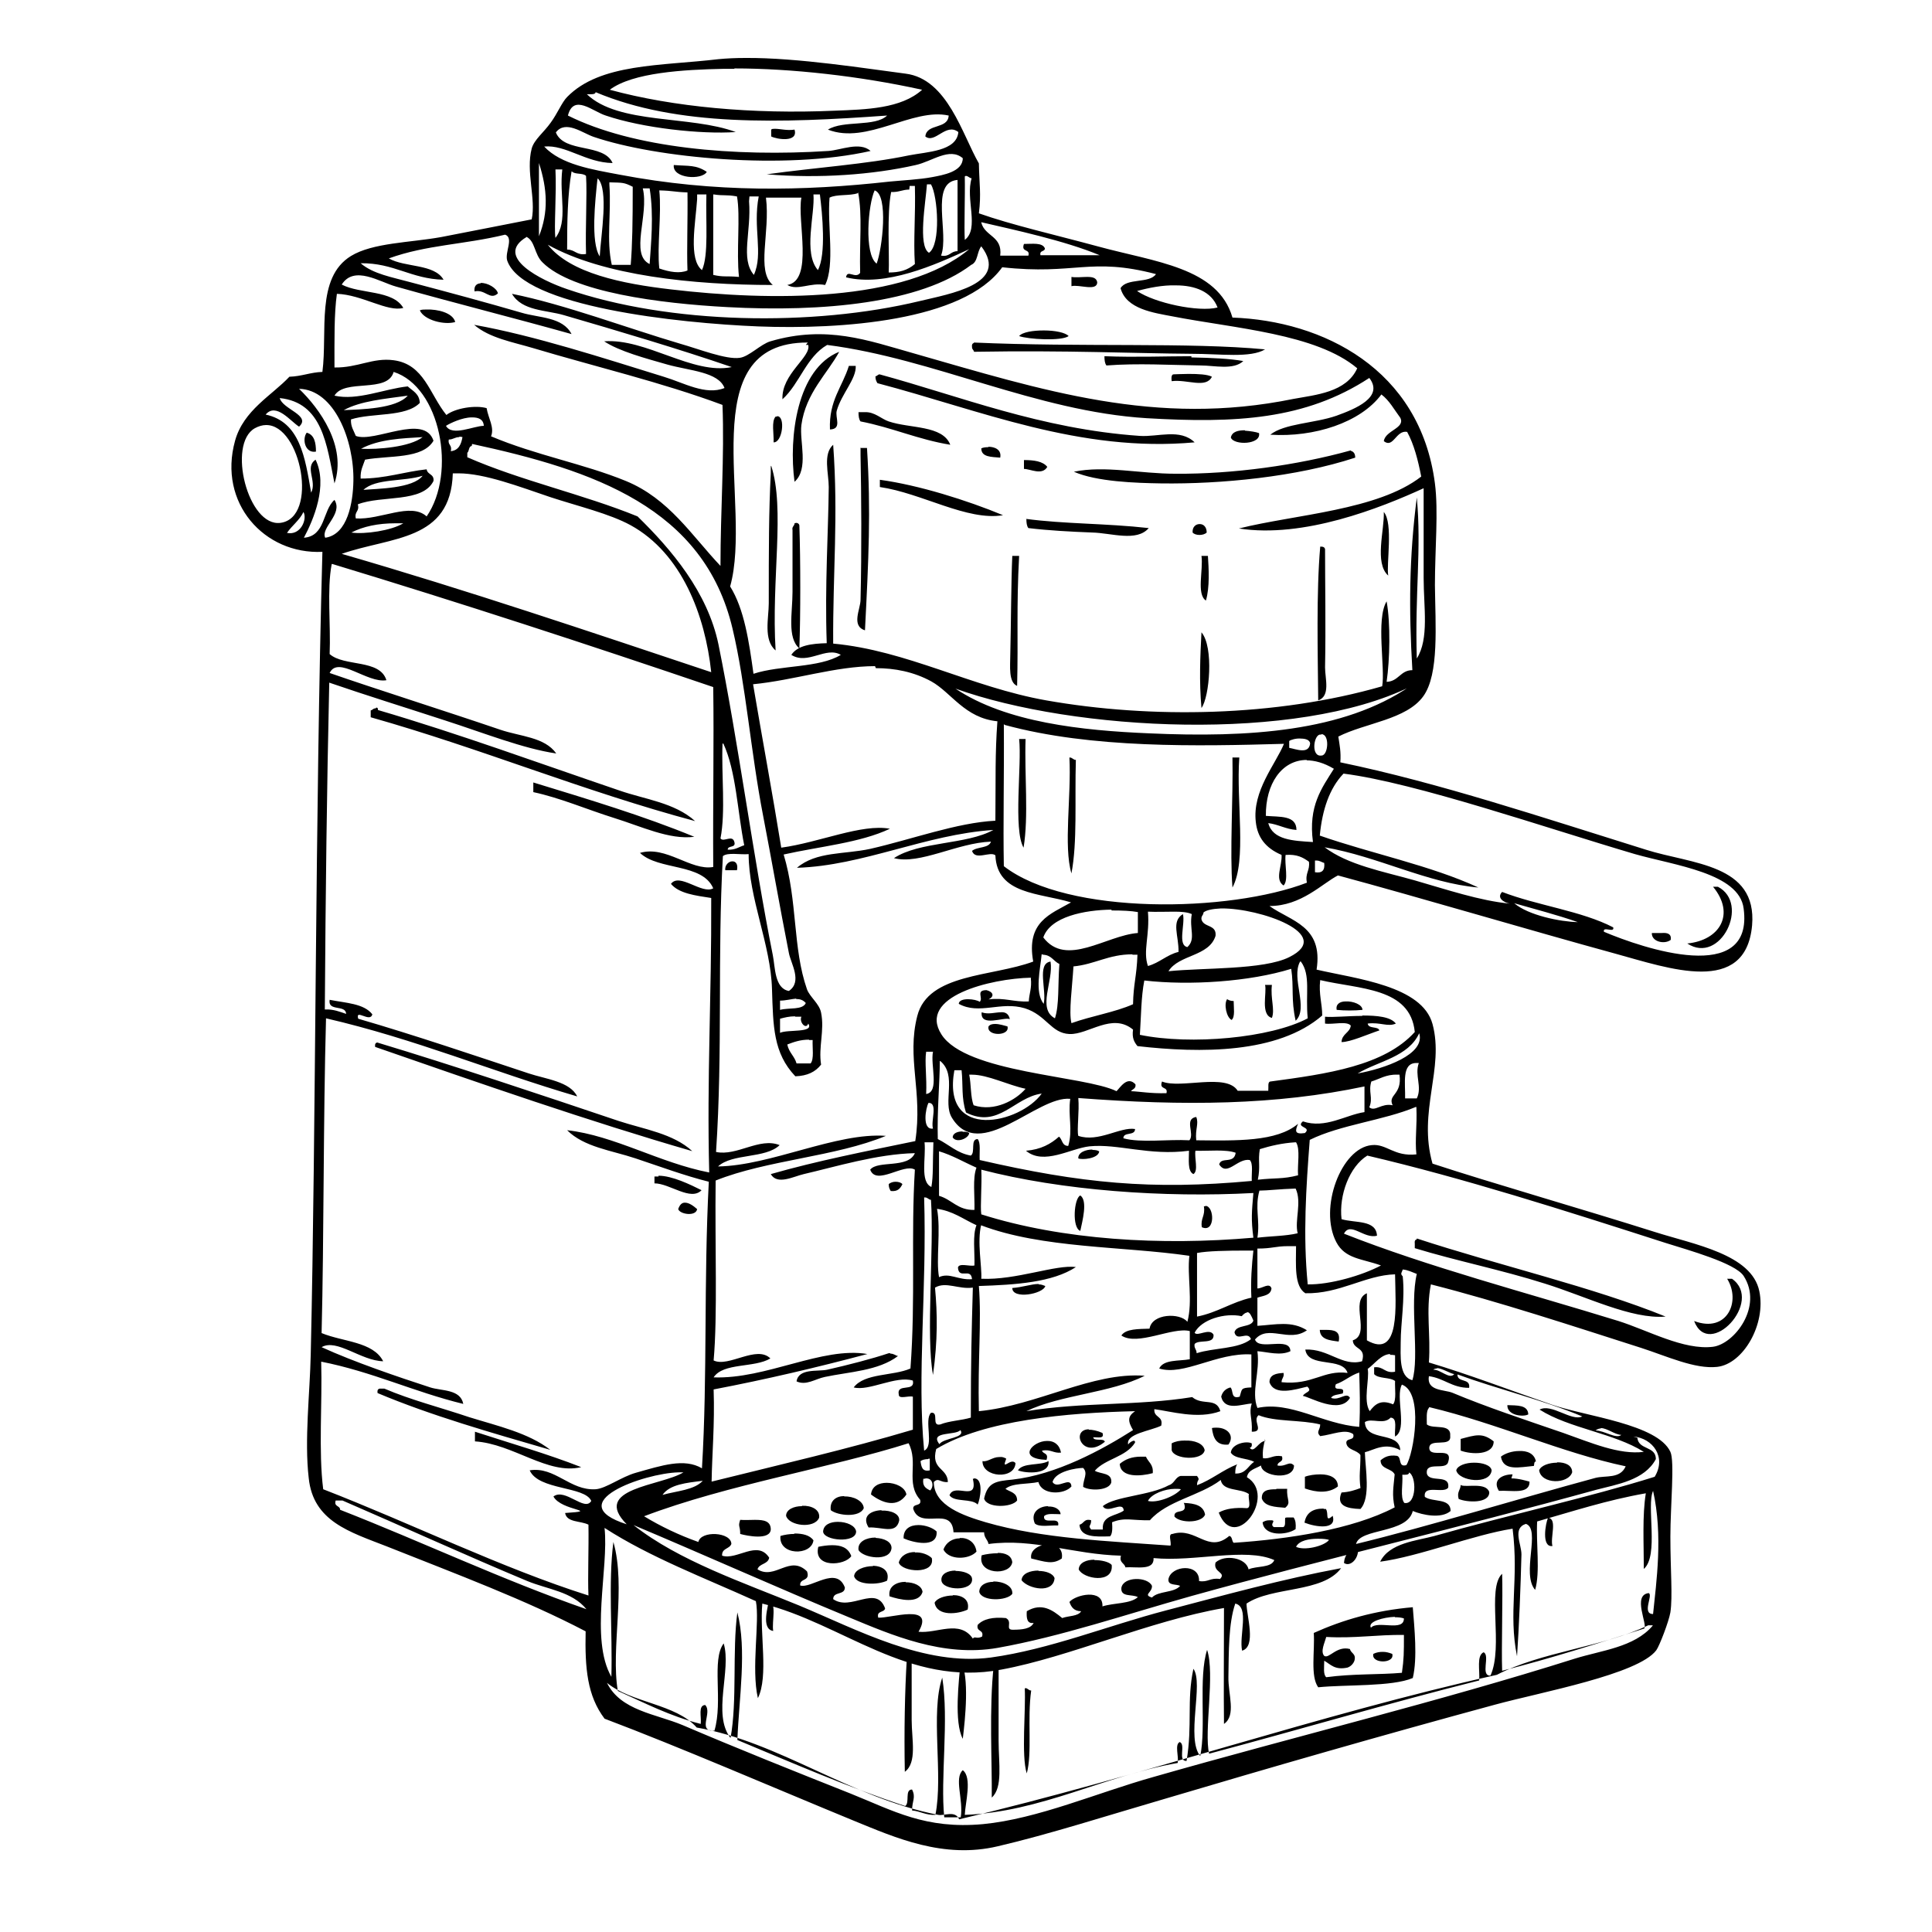 <?xml version="1.0" encoding="UTF-8" standalone="no"?>
<!-- Created with Inkscape (http://www.inkscape.org/) -->
<svg xmlns:dc="http://purl.org/dc/elements/1.1/" xmlns:cc="http://creativecommons.org/ns#" xmlns:rdf="http://www.w3.org/1999/02/22-rdf-syntax-ns#" xmlns:svg="http://www.w3.org/2000/svg" xmlns="http://www.w3.org/2000/svg" version="1.1" width="100%" height="100%" viewBox="0 0 48 48" id="svg2" xml:space="preserve">
<defs id="defs430" />
<path d="m 18.52,1.44 c -0.24,0.00 -0.46,0.01 -0.67,0.03 -1.43,0.17 -2.94,0.10 -3.76,0.94 -0.13,0.13 -0.24,0.41 -0.41,0.64 -0.17,0.24 -0.41,0.42 -0.47,0.64 -0.15,0.57 0.11,1.25 0,1.76 C 12.49,5.59 11.74,5.74 10.96,5.89 10.18,6.03 9.26,6.03 8.72,6.36 7.84,6.90 8.14,8.24 8.01,9.24 7.71,9.25 7.50,9.35 7.19,9.36 6.76,9.82 6.05,10.19 5.84,10.95 c -0.43,1.55 0.73,2.83 2.17,2.76 -0.18,6.51 -0.16,14.32 -0.29,19.95 -0.02,0.94 -0.16,2.12 -0.05,3.06 0.11,1.08 1.02,1.34 1.94,1.70 1.76,0.70 3.45,1.33 4.94,2.11 -0.02,0.92 0.04,1.60 0.47,2.17 1.88,0.71 4.21,1.72 6.18,2.53 1.05,0.43 2.24,0.96 3.59,0.64 1.25,-0.29 2.78,-0.78 4.12,-1.17 2.66,-0.79 5.40,-1.58 8.24,-2.35 1.14,-0.31 3.55,-0.75 4.00,-1.35 0.08,-0.11 0.31,-0.71 0.35,-0.94 0.06,-0.39 -0.00,-1.06 0,-1.88 0.00,-0.76 0.11,-1.88 0,-2.11 -0.32,-0.69 -2.10,-0.88 -2.94,-1.17 -1.07,-0.37 -2.06,-0.75 -3.06,-1.05 0.05,-0.68 -0.08,-1.28 0.05,-1.94 1.69,0.43 3.51,1.03 5.23,1.58 0.62,0.20 1.33,0.53 1.88,0.47 0.65,-0.07 1.22,-1.06 1.05,-1.88 -0.19,-0.92 -1.62,-1.16 -2.59,-1.47 -1.80,-0.57 -4.07,-1.22 -5.53,-1.70 -0.37,-1.30 0.30,-2.36 0,-3.47 -0.26,-0.95 -1.89,-1.12 -2.88,-1.35 0.17,-1.09 -0.64,-1.20 -1.17,-1.58 0.79,0.00 1.31,-0.56 1.70,-0.76 2.04,0.55 4.76,1.36 6.88,1.94 1.35,0.37 3.25,1.06 3.41,-0.70 0.13,-1.53 -1.51,-1.52 -2.64,-1.88 -2.57,-0.80 -5.13,-1.66 -7.59,-2.17 0.02,-0.26 -0.02,-0.44 -0.05,-0.64 0.67,-0.34 1.69,-0.42 2.11,-1.00 0.40,-0.55 0.30,-1.78 0.29,-2.76 -0.00,-0.89 0.09,-1.84 0,-2.53 C 35.28,9.16 32.86,7.97 30.62,7.89 30.26,6.64 28.69,6.51 27.27,6.12 26.20,5.83 25.14,5.59 24.32,5.30 24.38,4.82 24.33,4.58 24.32,4.06 23.91,3.35 23.54,1.96 22.50,1.83 21.56,1.71 19.82,1.43 18.52,1.44 z m -0.27,0.26 c 1.41,-0.00 3.12,0.19 4.66,0.53 -0.52,0.47 -1.39,0.49 -2.17,0.52 -2.04,0.09 -4.01,-0.09 -5.59,-0.52 0.57,-0.43 1.85,-0.50 2.82,-0.52 l 6.32e-4,0 c 0.09,-0.00 0.18,-0.00 0.27,-0.00 z m -3.45,0.59 0.00,0 c -6.1e-5,1.97e-4 6e-5,4.34e-4 0,6.30e-4 2.04,0.86 4.60,0.77 7.24,0.58 -0.30,0.29 -1.09,0.11 -1.47,0.35 0.97,0.38 2.10,-0.55 3.00,-0.35 -0.02,0.35 -0.55,0.19 -0.58,0.52 0.24,0.19 0.51,-0.35 0.82,-0.11 -0.04,0.48 -0.78,0.49 -1.23,0.58 -1.05,0.22 -2.31,0.30 -3.53,0.47 1.30,0.11 2.64,0.01 3.70,-0.23 0.41,-0.09 0.84,-0.45 1.17,-0.17 0.00,0.34 -0.50,0.42 -0.76,0.47 -0.32,0.06 -0.74,0.08 -1.05,0.11 -2.15,0.24 -4.35,0.28 -6.71,-0.17 -0.69,-0.13 -1.46,-0.25 -1.88,-0.70 0.54,-0.05 1.03,0.40 1.70,0.41 -0.22,-0.50 -1.20,-0.24 -1.41,-0.76 0.24,-0.32 0.67,0.02 0.94,0.11 1.56,0.53 4.76,0.83 6.88,0.35 -0.27,-0.24 -0.74,-0.02 -1.05,0 -2.33,0.15 -4.85,-0.07 -6.47,-0.88 0.14,-0.55 0.62,-0.10 0.94,0 0.91,0.31 2.36,0.47 3.23,0.41 -1.12,-0.42 -2.91,-0.18 -3.70,-0.94 l 0.11,0 c 0.06,0.00 0.10,-0.01 0.11,-0.05 -4.34e-4,-1.83e-4 -8.3e-4,-4.47e-4 -0.00,-6.30e-4 z m 4.45,0.91 c -0.04,-2.1e-6 -0.07,0.00 -0.09,0.02 l 0,0.17 c 0.13,0.07 0.68,0.16 0.58,-0.17 -0.18,0.03 -0.36,-0.02 -0.48,-0.02 z m -5.86,0.85 c 0.21,0.65 0.24,1.22 0,1.82 l 0,-1.82 z m 3.35,0.05 c -0.04,0.34 0.70,0.38 0.82,0.17 -0.27,-0.18 -0.45,-0.14 -0.82,-0.17 z m -2.94,0.11 0.17,0 c -0.08,0.65 0.15,1.28 -0.17,1.70 -0.04,-0.24 0.03,-1.11 0,-1.70 z m 0.41,0.05 c 0.07,0.08 0.27,0.03 0.35,0.11 0.03,0.48 -0.02,1.28 0,1.94 -0.24,0.04 -0.27,-0.11 -0.47,-0.11 -0.00,-0.69 0.01,-1.36 0.11,-1.94 z m 9.78,0.11 c 0.07,-0.00 0.08,0.05 0.15,0.06 -0.16,0.51 0.20,1.25 -0.17,1.53 -0.02,-0.32 0.01,-1.07 0,-1.58 0.00,-0.00 0.01,-0.00 0.01,-0.00 z m -9.14,0.06 c 0.28,0.28 0.08,1.40 0.05,1.94 C 14.67,6.02 14.79,4.97 14.84,4.48 z m 8.94,0.05 0,1.76 c -0.18,-0.00 -0.19,0.15 -0.41,0.11 0.21,-0.54 -0.29,-1.82 0.41,-1.88 z m -8.65,0.05 c 0.34,0.01 0.36,-0.00 0.58,0.11 -0.00,0.88 -0.01,1.46 -0.05,1.94 l -0.47,0 C 15.06,5.96 15.19,5.32 15.14,4.59 z m 7.88,0.05 0.11,0 c 0.17,0.29 0.25,1.50 -0.05,1.70 l -6.31e-4,0 c -0.28,-0.17 -0.08,-1.26 -0.05,-1.70 z m -0.42,0.04 c 0.03,-0.00 0.08,8.29e-4 0.13,0.00 0.02,0.72 -0.04,1.34 0,1.94 C 22.54,6.72 22.34,6.77 22.08,6.77 22.10,6.33 22.03,5.31 22.14,4.77 l 6.32e-4,0 c 0.19,0.01 0.28,-0.06 0.45,-0.06 z m -6.63,0.06 0.17,0 c 0.11,0.68 0.03,1.40 0,1.88 -0.50,-0.24 -0.01,-1.22 -0.17,-1.88 z m 0.41,0.05 c 0.37,0.01 0.36,0.04 0.70,0.05 0.01,0.68 -0.02,1.41 0,1.94 -0.19,0.08 -0.44,0.04 -0.70,-0.05 -0.06,-0.54 0.06,-1.35 0,-1.94 z m 5.35,0 c 0.35,0.11 0.19,1.45 0.05,1.82 -0.32,-0.24 -0.21,-1.48 -0.05,-1.82 z m -0.41,0.05 c 0.11,0.57 0.03,1.23 0.05,2.00 -0.12,0.16 -0.32,-0.10 -0.35,0.11 0.98,0.24 2.20,-0.30 3.06,-0.70 -1.59,1.33 -4.96,1.29 -7.41,1.00 -1.21,-0.14 -2.50,-0.40 -3.06,-1.11 1.38,0.77 3.62,1.00 5.59,1.00 -0.42,-0.35 -0.06,-1.30 -0.17,-2.17 l 0.88,0 c -0.11,0.58 0.31,2.06 -0.35,2.17 0.26,0.15 0.57,-0.07 0.94,0 0.25,-0.50 0.05,-1.48 0.11,-2.17 l 6.31e-4,0 c 0.17,-0.09 0.50,-0.04 0.70,-0.11 z m -4.00,0.05 0.23,0 c -0.02,0.67 0.06,1.52 -0.11,1.88 C 17.10,6.44 17.28,5.55 17.32,4.95 z m 0.41,0 c 0.26,0.04 0.30,-0.00 0.58,0.05 0.09,0.48 -0.02,1.38 0.05,2.00 -0.33,-0.03 -0.37,0.01 -0.64,-0.05 l 0,-2.00 z m 2.47,0 0.17,0 c 0.06,0.48 0.16,1.49 -0.05,1.88 -0.37,-0.43 -0.07,-1.38 -0.11,-1.88 z m -1.58,0.05 0.23,0 C 18.70,5.66 18.97,6.30 18.73,6.83 18.39,6.43 18.67,5.76 18.61,5.00 z m 5.76,0.64 0.00,0 c 4e-5,2.01e-4 -4e-5,4.29e-4 0,6.31e-4 0.82,0.19 2.08,0.46 2.94,0.82 l -1.47,0 c -0.03,-0.13 0.11,-0.08 0.11,-0.17 -0.06,-0.15 -0.31,-0.11 -0.52,-0.11 -0.08,0.22 0.16,0.11 0.11,0.29 l -0.70,0 c 0.06,-0.49 -0.38,-0.47 -0.47,-0.82 -6.07e-4,-1.41e-4 -0.00,-4.84e-4 -0.00,-6.31e-4 z M 12.55,5.83 c 0.22,0.08 -0.01,0.43 0.05,0.64 0.39,1.15 4.26,1.56 6.24,1.64 2.04,0.08 5.10,-0.13 6.06,-1.47 1.81,0.20 2.18,-0.26 3.82,0.17 -0.16,0.24 -0.73,0.09 -0.88,0.35 0.14,0.52 0.82,0.61 1.29,0.70 1.54,0.30 3.57,0.43 4.59,1.29 -0.27,0.60 -1.04,0.66 -1.58,0.76 C 28.72,10.61 25.92,9.70 22.67,8.77 21.57,8.46 20.53,8.07 19.14,8.48 18.90,8.55 18.61,8.86 18.38,8.89 18.04,8.94 17.36,8.67 16.90,8.54 15.61,8.16 14.02,7.56 12.72,7.30 c 0.25,0.43 0.85,0.40 1.29,0.53 1.34,0.39 2.86,0.84 4.17,1.29 -0.97,0.20 -2.13,-0.72 -3.17,-0.64 0.38,0.25 1.02,0.42 1.58,0.58 0.54,0.15 1.26,0.18 1.41,0.58 C 17.53,9.83 16.99,9.51 16.49,9.36 15.00,8.90 13.29,8.34 11.78,8.07 c 0.38,0.33 0.97,0.43 1.47,0.58 1.50,0.45 3.20,0.85 4.70,1.41 0.05,1.28 -0.05,2.61 -0.05,4.00 -0.72,-0.76 -1.28,-1.67 -2.35,-2.11 -1.05,-0.43 -2.24,-0.64 -3.35,-1.11 0.09,-0.22 -0.07,-0.45 -0.11,-0.70 -0.28,-0.08 -0.78,0.00 -1.00,0.17 C 10.67,9.79 10.54,9.05 9.78,8.95 9.26,8.88 8.89,9.14 8.31,9.13 8.31,8.42 8.30,7.80 8.37,7.30 8.99,7.32 9.63,7.76 10.02,7.65 9.76,7.20 8.95,7.31 8.49,7.07 8.80,6.58 9.44,7.01 9.84,7.12 11.26,7.52 12.81,7.91 14.20,8.30 13.98,7.87 13.39,7.90 12.96,7.77 12.10,7.52 11.14,7.26 10.19,7.01 9.76,6.89 9.27,6.81 8.96,6.54 9.79,6.53 10.21,6.93 11.02,6.95 10.79,6.55 10.06,6.65 9.66,6.42 10.60,6.08 11.52,6.08 12.55,5.83 z m 0.52,0.05 c 0.23,0.10 0.20,0.44 0.41,0.64 0.74,0.74 2.91,1.02 4.59,1.11 2.37,0.13 4.81,-0.10 6.06,-1.05 l -0.00,0 C 24.30,6.51 24.27,6.25 24.38,6.12 25.09,7.06 23.59,7.30 22.85,7.48 20.19,8.12 16.63,8.06 14.08,7.18 13.46,6.97 12.26,6.38 13.08,5.89 z M 27.01,6.88 c -0.12,0.00 -0.28,0.02 -0.39,0.00 l 0,0.23 C 26.81,7.06 27.26,7.25 27.26,7.01 27.24,6.90 27.14,6.88 27.01,6.88 z M 11.94,7.04 c -0.09,0.00 -0.17,0.06 -0.15,0.20 0.27,-0.06 0.38,0.23 0.58,0.05 -0.02,-0.13 -0.26,-0.27 -0.43,-0.26 z m 17.28,0.05 c 0.46,0.00 0.88,0.15 1.03,0.55 -0.47,0.12 -1.56,-0.11 -2.00,-0.41 0.29,-0.08 0.64,-0.15 0.96,-0.14 z M 10.59,7.69 c -0.06,0.00 -0.11,0.00 -0.16,0.02 0.11,0.25 0.62,0.37 0.88,0.29 -0.06,-0.23 -0.44,-0.32 -0.71,-0.31 z m 15.34,0.52 c -0.26,0 -0.53,0.04 -0.61,0.14 0.22,0.08 1.05,0.13 1.23,0 -0.08,-0.09 -0.35,-0.14 -0.61,-0.14 z m -1.73,0.31 c -0.04,0.01 -0.06,0.04 -0.05,0.11 -2.52e-4,0.05 0.04,0.06 0.05,0.11 2.32,-0.04 3.97,0.04 5.41,0.05 0.70,0.00 1.46,0.11 1.82,-0.11 -1.90,-0.18 -4.56,-0.05 -7.24,-0.17 z m -4.18,0.05 c 0.02,6.06e-5 0.04,6.90e-4 0.06,0.00 0.08,0.30 -0.67,0.72 -0.64,1.35 0.43,-0.39 0.59,-1.05 1.11,-1.35 2.65,0.34 5.19,1.65 7.94,1.82 2.21,0.13 3.94,0.04 5.53,-1.00 0.37,0.48 -0.35,0.77 -0.82,0.94 -0.55,0.19 -1.29,0.19 -1.64,0.47 1.09,0.07 2.24,-0.30 2.76,-1.00 0.20,0.15 0.32,0.38 0.47,0.58 0.13,0.26 -0.37,0.31 -0.41,0.58 0.24,0.19 0.30,-0.28 0.58,-0.23 0.17,0.31 0.27,0.70 0.35,1.11 -1.08,0.84 -3.13,0.94 -4.53,1.29 1.61,0.25 3.52,-0.51 4.59,-1.00 l 0,2.23 c 0,0.73 0.14,1.51 -0.17,2.00 -0.05,-1.65 0.12,-2.71 0,-4.00 -0.19,1.49 -0.20,2.77 -0.11,4.29 -0.30,0.00 -0.34,0.28 -0.64,0.29 0.08,-0.55 0.10,-1.45 0,-2.00 -0.27,0.45 -0.03,1.66 -0.11,2.11 -2.63,0.76 -5.75,0.81 -8.35,0.35 -1.86,-0.33 -3.46,-1.24 -5.29,-1.41 -0.01,-1.78 0.13,-3.15 0,-4.94 -0.26,0.23 -0.11,0.71 -0.11,1.05 -0.01,1.10 -0.10,2.46 -0.05,3.88 -0.37,0.01 -0.72,0.05 -0.88,0.29 0.41,0.26 0.86,-0.22 1.23,0 -0.54,0.33 -1.50,0.25 -2.17,0.47 -0.11,-0.80 -0.23,-1.61 -0.58,-2.17 l -0.00,0 c 0.57,-2.03 -0.97,-6.07 1.93,-6.06 z m 0.83,0.17 c -1.05,0.42 -1.26,2.12 -1.11,3.23 0.36,-0.32 0.12,-1.00 0.17,-1.41 0.11,-0.80 0.65,-1.28 0.94,-1.82 z m 8.75,0.11 c -0.64,-0.00 -1.38,0.03 -2.16,0.00 l -6.26e-4,0 c -0.00,0.10 0.01,0.18 0.05,0.23 0.78,-0.06 1.58,-0.01 2.35,0 0.33,0.00 0.81,0.12 1.05,-0.11 C 30.55,8.91 30.11,8.89 29.60,8.88 z m -8.51,0.24 c -0.16,0.52 -0.50,0.86 -0.47,1.58 0.31,-0.01 0.12,-0.30 0.17,-0.47 0.12,-0.42 0.49,-0.79 0.47,-1.11 l -0.17,0 -6.32e-4,0 z M 9.78,9.24 c 1.16,0.37 1.57,2.50 0.82,3.59 -0.40,-0.36 -1.14,0.09 -1.76,0.05 -0.04,-0.18 0.10,-0.17 0.05,-0.35 0.59,-0.23 1.61,-0.03 1.88,-0.58 0.02,-0.18 -0.15,-0.15 -0.17,-0.29 -0.56,0.06 -1.02,0.23 -1.64,0.23 -0.01,-0.21 0.06,-0.32 0.11,-0.47 0.61,-0.11 1.43,-0.01 1.70,-0.47 C 10.54,10.26 9.30,11.01 8.84,10.83 8.79,10.70 8.71,10.60 8.72,10.42 9.25,10.25 10.08,10.37 10.43,10.01 10.42,9.78 10.25,9.71 10.13,9.60 9.55,9.66 8.88,9.96 8.31,9.83 8.56,9.40 9.63,9.78 9.78,9.24 z M 29.52,9.29 c -0.16,0.00 -0.31,0.01 -0.36,0.01 -0.06,0.00 -0.06,0.09 -0.05,0.17 0.39,-0.05 0.85,0.19 1.00,-0.11 l -0.00,0 c -0.11,-0.06 -0.35,-0.07 -0.57,-0.07 z m -7.66,0.01 c -0.05,-1.21e-4 -0.06,0.04 -0.11,0.05 -0.00,0.08 0.02,0.12 0.05,0.17 2.55,0.67 5.03,1.73 7.88,1.47 C 29.32,10.64 28.77,10.86 28.32,10.83 25.86,10.66 23.84,9.84 21.85,9.30 z M 7.43,9.66 c 0.88,0.02 1.37,1.29 1.35,2.29 -0.01,0.53 -0.14,1.33 -0.70,1.41 -0.12,-0.25 0.45,-0.59 0.23,-0.94 -0.30,0.26 -0.22,0.90 -0.76,0.94 0.24,-0.45 0.60,-1.30 0.29,-1.94 -0.28,0.19 0.04,0.53 -0.11,0.82 C 7.58,11.36 7.45,10.48 6.60,10.30 6.86,9.99 7.22,10.47 7.43,10.60 7.74,10.32 7.02,10.17 6.95,9.89 8.01,10.00 8.12,11.05 8.31,12.01 8.62,11.09 7.94,10.15 7.43,9.66 z M 10.13,9.83 C 9.84,10.16 8.96,10.17 8.54,10.19 8.96,9.96 9.56,9.91 10.13,9.83 z M 21.49,10.24 c -0.01,3.37e-4 -0.03,0.00 -0.05,0.00 l -0.11,0 -6.31e-4,0 c -0.00,0.10 0.01,0.18 0.05,0.23 0.78,0.15 1.43,0.45 2.23,0.58 -0.19,-0.49 -1.00,-0.40 -1.53,-0.58 -0.18,-0.06 -0.35,-0.24 -0.59,-0.23 z m -2.19,0.11 c -0.01,4e-6 -0.02,0.00 -0.03,0.00 -0.11,0.12 -0.04,0.43 -0.05,0.64 0.22,0.01 0.30,-0.65 0.09,-0.65 z m -7.57,0.02 c 0.15,-0.00 0.28,0.04 0.29,0.21 -0.25,-0.00 -0.79,0.27 -0.94,0 0.11,-0.07 0.41,-0.21 0.64,-0.21 z m -5.12,0.19 c 0.87,-0.01 1.31,2.30 0.36,2.43 -0.81,0.11 -1.33,-1.96 -0.64,-2.35 0.09,-0.05 0.19,-0.08 0.28,-0.08 z m 24.32,0.13 c -0.16,-0.00 -0.32,0.03 -0.35,0.18 0.07,0.20 0.76,0.18 0.70,-0.11 -0.08,-0.03 -0.22,-0.05 -0.35,-0.06 z m -23.31,0.06 c -0.12,0.16 -0.04,0.52 0.23,0.47 -0.00,-0.22 -0.04,-0.42 -0.23,-0.47 z m 3.79,0.10 c 0.02,-5.84e-4 0.05,0.00 0.08,0.01 -0.03,0.17 -0.09,0.33 -0.29,0.35 0.04,-0.16 -0.08,-0.15 -0.05,-0.29 0.11,0.00 0.15,-0.06 0.26,-0.06 z m -0.91,0.01 c -0.32,0.25 -1.12,0.31 -1.53,0.29 0.44,-0.24 1.03,-0.26 1.53,-0.29 z m 1.23,0.17 c 3.01,0.65 5.76,1.58 6.47,4.59 0.33,1.39 0.45,3.05 0.76,4.65 0.22,1.14 0.40,2.19 0.64,3.41 0.05,0.26 0.34,0.71 0,0.94 C 19.24,24.56 19.26,24.02 19.20,23.73 18.72,21.33 18.34,18.42 17.85,16.01 17.58,14.71 16.68,13.65 15.84,12.83 14.49,12.28 12.93,11.94 11.61,11.36 l 0,-0.11 c 0.05,-0.04 0.03,-0.16 0.11,-0.17 z m 12.82,0.08 c -0.07,-3.27e-4 -0.13,0.01 -0.17,0.03 0.00,0.22 0.25,0.21 0.47,0.23 0.04,-0.20 -0.14,-0.27 -0.29,-0.27 z m -3.17,0.03 0,0.17 c 0.02,0.97 0.03,2.36 0,3.59 -0.00,0.23 -0.24,0.65 0.11,0.76 0.09,-1.77 0.15,-2.96 0.05,-4.53 l -0.17,0 z m 12.18,0.05 c -1.33,0.37 -2.93,0.59 -4.35,0.58 -0.90,-0.00 -1.75,-0.21 -2.53,-0.05 0.57,0.25 1.54,0.28 2.17,0.29 1.48,0.02 3.36,-0.16 4.82,-0.64 0.00,-0.10 -0.04,-0.15 -0.11,-0.17 l -6.26e-4,0 z m -8.12,0.23 0,0.23 c 0.16,-0.00 0.45,0.17 0.58,-0.05 -0.11,-0.14 -0.33,-0.17 -0.58,-0.17 z m -6.29,0.17 0,0.17 c -0.05,0.96 -0.05,1.87 -0.05,3.23 0,0.36 -0.14,0.91 0.17,1.17 -0.11,-1.76 0.24,-3.52 -0.11,-4.59 z m -7.76,0.17 c 0.65,-0.00 1.51,0.33 2.28,0.59 0.70,0.23 1.47,0.41 2.00,0.70 1.27,0.70 1.85,2.24 2.00,3.65 -3.03,-1.01 -6.04,-2.03 -9.18,-2.94 1.23,-0.43 2.71,-0.31 2.76,-2.00 0.04,-0.00 0.08,-0.00 0.12,-0.00 z m -0.89,0.06 c -0.24,0.32 -1.13,0.32 -1.47,0.35 0.31,-0.29 1.00,-0.20 1.47,-0.35 z m 11.36,0.11 0,0.17 c 1.04,0.15 2.17,0.85 3.06,0.70 -0.89,-0.37 -2.10,-0.75 -3.06,-0.88 z M 7.54,12.72 c 0.10,0.18 -0.07,0.59 -0.41,0.52 0.12,-0.18 0.31,-0.31 0.41,-0.52 z m 26.84,0 c 0.02,0.44 -0.24,1.27 0.11,1.58 -0.05,-0.28 0.13,-1.30 -0.11,-1.58 z m -8.88,0.17 c -0.00,0.10 0.01,0.18 0.05,0.23 0.50,0.06 1.05,0.09 1.58,0.11 0.48,0.01 1.11,0.24 1.41,-0.11 -1.07,-0.12 -2.10,-0.10 -3.06,-0.23 z m -5.74,0.11 c -0.00,2.05e-4 -0.01,0.00 -0.02,0.00 -0.00,0.07 -0.07,0.08 -0.05,0.17 l 0,1.53 c 0,0.53 -0.14,1.14 0.17,1.41 0.03,-0.82 0.03,-2.18 0,-3.06 -0.01,-0.04 -0.04,-0.06 -0.09,-0.06 z m -9.93,6.31e-4 c 0.06,-9.08e-4 0.12,-6e-5 0.19,0.00 -0.29,0.18 -0.96,0.28 -1.29,0.23 0.29,-0.15 0.66,-0.23 1.10,-0.23 z m 19.97,0.02 c -0.09,0 -0.18,0.07 -0.17,0.21 0.07,0.08 0.27,0.08 0.35,0 0.00,-0.14 -0.08,-0.21 -0.17,-0.21 z m 3.02,0.56 c -0.00,2.12e-4 -0.01,6.91e-4 -0.02,0.00 l 6.25e-4,6.32e-4 c -0.10,1.14 -0.06,2.66 -0.05,3.82 0.31,-0.11 0.17,-0.54 0.17,-0.82 0.02,-1.03 -0.00,-2.09 0,-2.94 -0.01,-0.04 -0.04,-0.06 -0.09,-0.06 z m -7.67,0.23 c -0.03,0.66 -0.03,1.66 -0.05,2.47 -0.00,0.26 -0.05,0.67 0.17,0.76 0.03,-1.19 -0.02,-1.95 0.05,-3.23 l -0.17,0 z m 4.70,0 c 0.05,0.35 -0.13,0.95 0.11,1.11 0.10,-0.33 0.07,-0.81 0.05,-1.11 l -0.17,0 z M 8.25,14.01 c 3.20,0.97 6.35,2.00 9.47,3.06 0.02,1.40 -0.01,2.82 0,4.47 -0.56,0.10 -1.17,-0.54 -1.82,-0.35 0.46,0.44 1.55,0.25 1.82,0.88 -0.28,0.16 -0.84,-0.40 -1.05,-0.11 0.20,0.24 0.61,0.29 1.00,0.35 0.01,2.51 -0.11,4.43 -0.05,6.82 -1.24,-0.24 -2.36,-0.92 -3.53,-1.05 0.42,0.42 1.10,0.50 1.70,0.70 0.60,0.20 1.22,0.43 1.82,0.58 -0.13,2.52 -0.03,4.80 -0.17,7.12 -0.44,-0.26 -1.00,-0.07 -1.64,0.11 -0.36,0.10 -0.74,0.39 -1.00,0.41 -0.64,0.04 -1.01,-0.57 -1.64,-0.47 0.22,0.50 1.37,0.39 1.53,0.76 -0.16,0.28 -0.65,-0.33 -0.94,-0.11 0.19,0.36 1.20,0.35 0.29,0.41 0.04,0.24 0.38,0.19 0.58,0.29 0.01,0.61 -0.02,1.31 0,1.76 -2.15,-0.68 -4.40,-1.79 -6.59,-2.64 -0.12,-0.95 -0.02,-2.13 -0.05,-3.17 1.27,0.25 2.30,0.75 3.53,1.05 -0.07,-0.37 -0.54,-0.32 -0.82,-0.41 -0.80,-0.26 -1.89,-0.63 -2.70,-1.00 0.38,-0.22 0.98,0.34 1.53,0.35 -0.25,-0.49 -1.00,-0.48 -1.53,-0.70 0.06,-2.39 0.04,-5.30 0.11,-7.82 2.21,0.51 4.12,1.32 6.24,1.94 C 14.16,26.87 13.56,26.81 13.14,26.67 11.81,26.23 10.28,25.71 8.90,25.31 8.82,25.05 9.20,25.42 9.25,25.20 9.04,24.93 8.59,24.92 8.19,24.84 c -0.05,0.30 0.40,0.11 0.41,0.35 -0.15,-0.05 -0.31,-0.12 -0.53,-0.11 0.02,-3.00 0.05,-5.45 0.11,-8.12 0.90,0.31 1.90,0.62 2.88,0.94 0.96,0.31 1.94,0.70 2.76,0.82 C 13.53,18.31 12.93,18.30 12.43,18.13 11.08,17.67 9.28,17.10 8.19,16.72 8.40,16.28 9.12,16.98 9.60,16.90 9.44,16.37 8.55,16.57 8.19,16.25 c 0.03,-0.72 -0.07,-1.60 0.05,-2.23 z m 21.60,1.70 c -0.03,0.59 -0.06,1.21 0,1.88 0.20,-0.27 0.31,-1.52 0,-1.88 z m -8.09,0.89 c 0.47,0.00 0.94,0.09 1.38,0.33 l 0.00,0.00 c 0.50,0.28 0.83,0.91 1.64,0.99 -0.06,0.81 -0.04,1.42 -0.05,2.47 -0.96,0.05 -2.06,0.46 -3.11,0.70 -0.64,0.14 -1.34,0.06 -1.82,0.47 1.64,-0.05 3.20,-0.83 4.88,-0.94 -0.67,0.37 -1.83,0.28 -2.47,0.70 0.64,0.17 1.57,-0.38 2.41,-0.41 -0.05,0.17 -0.34,0.12 -0.47,0.23 0.08,0.25 0.45,0.00 0.58,0.11 0.04,0.98 1.10,0.93 1.88,1.17 -0.51,0.29 -1.12,0.48 -0.94,1.47 -1.02,0.38 -2.61,0.29 -2.88,1.35 -0.27,1.05 0.14,1.88 -0.05,3.11 -1.21,0.25 -2.44,0.49 -3.59,0.82 0.16,0.28 0.56,0.06 0.82,0 0.78,-0.18 1.82,-0.50 2.76,-0.52 -0.17,0.39 -0.92,0.17 -1.11,0.41 0.15,0.41 0.84,-0.17 1.11,0 -0.10,1.61 0.02,3.20 -0.11,4.94 -0.43,0.19 -1.14,0.11 -1.41,0.47 0.38,0.10 1.05,-0.30 1.47,-0.17 0.06,0.30 -0.41,0.05 -0.35,0.35 0.00,0.12 0.24,0.02 0.35,0.05 l 0,0.82 c -1.61,0.48 -3.31,0.87 -5.00,1.29 0.01,-0.68 0.08,-1.42 0.05,-2.29 1.31,-0.25 2.58,-0.55 3.82,-0.88 -1.12,-0.19 -2.52,0.63 -3.82,0.58 0.24,-0.37 1.01,-0.23 1.41,-0.47 -0.34,-0.34 -1.04,0.23 -1.41,0.05 0.10,-1.12 0.03,-2.84 0.05,-4.47 1.27,-0.51 2.98,-0.59 4.23,-1.11 -1.23,-0.09 -2.86,0.74 -4.17,0.76 0.35,-0.33 1.18,-0.19 1.53,-0.53 -0.50,-0.20 -1.06,0.28 -1.58,0.17 0.17,-2.56 0.03,-4.84 0.17,-7.35 0.12,-0.10 0.43,-0.03 0.64,-0.05 0.00,1.09 0.55,2.25 0.58,3.35 0.03,0.93 0.03,1.59 0.58,2.17 0.30,-0.01 0.50,-0.11 0.64,-0.29 -0.07,-0.44 0.09,-0.85 0,-1.29 -0.04,-0.22 -0.28,-0.39 -0.35,-0.58 -0.36,-1.03 -0.23,-2.19 -0.58,-3.35 0.89,-0.20 1.90,-0.29 2.64,-0.64 -0.70,-0.13 -1.75,0.34 -2.70,0.47 -0.22,-1.36 -0.47,-2.70 -0.70,-4.06 1.02,-0.10 2.05,-0.45 3.03,-0.45 z m 13.27,0.45 c -1.65,1.13 -4.02,1.28 -6.47,1.17 -1.68,-0.07 -3.56,-0.27 -4.82,-1.11 l 0,-6.32e-4 c 2.96,1.06 8.47,1.34 11.30,-0.05 z M 9.33,17.60 c -0.00,4e-5 -0.01,5.49e-4 -0.01,0.00 -0.05,-1.21e-4 -0.06,0.04 -0.11,0.05 l 0,0.17 c 2.76,0.78 5.26,1.83 8.06,2.58 -0.51,-0.46 -1.25,-0.54 -1.88,-0.76 -2.03,-0.69 -3.99,-1.41 -6.00,-2.00 -0.00,-0.03 -0.00,-0.06 -0.04,-0.06 z m 7.92,2.82 c 6.65e-4,5.99e-4 0.00,0.00 0.00,0.00 l 0,-0.00 c -6.41e-4,-1.81e-4 -0.00,-4.56e-4 -0.00,-6.31e-4 z m 7.71,-2.41 c 2.16,0.59 4.80,0.53 6.94,0.47 -0.21,0.51 -0.79,1.17 -0.70,1.94 0.04,0.38 0.24,0.65 0.64,0.82 0.02,0.27 -0.18,0.61 0.05,0.76 0.13,-0.13 0.02,-0.52 0.05,-0.76 0.28,-0.02 0.43,0.06 0.58,0.17 0.03,0.22 -0.10,0.28 -0.05,0.52 -1.92,0.74 -5.94,0.82 -7.53,-0.41 -0.02,-1.05 0.01,-2.24 0,-3.53 z m 7.87,0.23 c 0.21,0.00 0.17,0.52 0.01,0.53 -0.27,0.05 -0.21,-0.49 -0.05,-0.52 0.01,-0.00 0.03,-0.00 0.04,-0.00 z m -0.51,0.11 c 0.11,0.00 0.22,0.03 0.23,0.12 -0.03,0.28 -0.35,0.14 -0.52,0.11 l 0,-0.17 0,-6.32e-4 c 0.04,-0.03 0.17,-0.07 0.29,-0.06 z m -7.00,0.01 c 0.07,0.63 -0.15,2.25 0.11,2.70 0.13,-0.78 0.02,-1.82 0.05,-2.70 l -0.17,0 z m -7.35,0.11 c 0.32,0.69 0.35,1.68 0.52,2.53 -0.13,0.04 -0.22,0.12 -0.41,0.11 0.00,-0.11 0.19,-0.04 0.17,-0.17 -0.04,-0.23 -0.27,-0.00 -0.35,-0.11 l 6.32e-4,-6.32e-4 c 0.13,-0.67 0.02,-1.58 0.05,-2.35 z m 8.61,0.35 c -0.00,3.82e-4 -0.01,0.00 -0.01,0.00 l -6.25e-4,-6.31e-4 c 0.05,0.96 -0.15,2.20 0.05,2.88 0.15,-0.78 0.08,-1.81 0.11,-2.82 -0.07,-0.00 -0.08,-0.06 -0.16,-0.06 z m 4.04,0.00 c 0.02,1.00 -0.07,2.34 0,3.23 0.36,-0.67 0.09,-2.13 0.17,-3.23 l -0.17,0 z m 1.84,0.07 c 0.20,6.52e-4 0.43,0.06 0.68,0.21 -0.30,0.48 -0.64,0.92 -0.52,1.82 -0.49,-0.03 -1.00,-0.05 -1.11,-0.47 0.25,0.03 0.43,0.15 0.70,0.17 -0.00,-0.37 -0.42,-0.32 -0.76,-0.35 -0.01,-0.79 0.39,-1.39 1.02,-1.39 z m 0.92,0.33 c 1.80,0.23 5.03,1.35 7.24,2.00 0.98,0.28 2.59,0.47 2.70,1.35 l 0.00,0.00 c 0.26,1.93 -2.50,0.99 -3.47,0.58 -0.04,-0.15 0.27,0.04 0.23,-0.11 -0.79,-0.41 -1.88,-0.54 -2.76,-0.88 -0.14,0.14 0.03,0.26 0.19,0.29 -0.74,-0.07 -1.57,-0.35 -2.37,-0.58 -0.78,-0.22 -1.65,-0.38 -2.23,-0.82 1.33,0.23 2.55,0.89 3.82,1.00 -1.19,-0.55 -2.65,-0.84 -3.94,-1.29 0.06,-0.64 0.24,-1.17 0.58,-1.53 z m -20.13,0.23 0,0.23 c 0.66,0.14 1.33,0.43 2.00,0.64 0.68,0.21 1.38,0.55 2.00,0.47 -1.26,-0.52 -2.63,-0.93 -4.00,-1.35 z m 19.46,1.93 c 0.08,-0.00 0.12,0.04 0.19,0.06 0.02,0.18 -0.05,0.26 -0.23,0.23 l 0,-0.00 0,-0.29 c 0.01,-0.00 0.02,-0.00 0.04,-0.00 z m -14.52,0.02 c -0.08,0.00 -0.19,0.09 -0.17,0.22 l 0.29,0 c 0.03,-0.15 -0.03,-0.22 -0.11,-0.22 z m 24.37,0.63 0,6.25e-4 c 0.56,0.68 0.17,1.33 -0.64,1.41 0.82,0.54 1.57,-0.99 0.76,-1.41 l -0.11,0 z m -4.94,0.41 c 0.52,0.15 1.07,0.29 1.58,0.47 6.06e-4,1.6e-5 0.00,-1.2e-5 0.00,0 l 0,6.25e-4 c -6.26e-4,-2.22e-4 -0.00,-4.24e-4 -0.00,-6.25e-4 -0.44,-0.01 -1.23,-0.17 -1.58,-0.47 z m -7.27,0.13 c 0.94,-0.01 2.83,0.64 1.68,1.21 -0.64,0.32 -2.14,0.26 -3.00,0.35 0.26,-0.42 1.01,-0.36 1.17,-0.88 0.03,-0.29 -0.30,-0.20 -0.35,-0.41 -0.01,-0.09 0.05,-0.10 0.05,-0.17 0.07,-0.06 0.23,-0.09 0.43,-0.10 z m -2.73,0.05 c 0.26,-0.00 0.49,0.01 0.65,0.04 l 0,0.52 c -0.79,0.06 -1.78,0.86 -2.35,0.11 l 6.32e-4,-6.25e-4 c 0.18,-0.52 1.03,-0.68 1.69,-0.69 z m 1.55,0.03 c 0.17,-0.00 0.33,0.01 0.44,0.06 -0.07,0.36 0.11,0.62 -0.11,0.82 -0.25,-0.05 -0.05,-0.57 -0.11,-0.82 -0.30,0.18 -0.10,0.54 -0.11,0.94 -0.29,0.07 -0.47,0.27 -0.76,0.35 -0.13,-0.37 0.05,-0.77 -0.00,-1.35 0.20,0.01 0.44,-0.00 0.66,-0.00 z m 12.11,0.53 c -0.08,8.88e-4 -0.17,0.00 -0.24,0.00 l -6.25e-4,0 c -0.01,0.22 0.32,0.29 0.47,0.17 0.02,-0.15 -0.08,-0.18 -0.22,-0.17 z M 28.14,23.72 c 0.03,2.02e-4 0.07,0.00 0.12,0.00 -0.02,0.55 -0.10,0.71 -0.11,1.23 -0.45,0.20 -1.03,0.29 -1.53,0.47 -0.07,-0.27 0.02,-0.91 0.05,-1.41 l 0.00,0.00 c 0.53,-0.05 0.87,-0.30 1.46,-0.30 z m -2.24,0.00 c 0.22,-8.88e-4 0.27,0.16 0.42,0.23 -0.04,0.53 0.00,1.01 -0.11,1.35 -0.45,-0.24 -0.03,-0.93 -0.11,-1.41 -0.35,0.05 -0.09,0.72 -0.17,1.05 l -6.31e-4,6.26e-4 c -0.23,-0.29 -0.08,-0.88 -0.05,-1.23 0.01,-0.00 0.03,-0.00 0.04,-0.00 z m 6.42,0.17 c 0.25,0.34 0.11,0.81 0.17,1.41 -0.92,0.49 -2.91,0.67 -4.17,0.41 0.03,-0.45 0.03,-0.94 0.11,-1.35 1.13,0.13 2.62,0.03 3.65,-0.29 0.07,0.47 -0.01,0.75 0.11,1.29 0.33,-0.31 -0.12,-1.06 0.11,-1.47 z m -6.71,0.41 c 0.03,0.25 -0.04,0.38 -0.05,0.58 -0.37,0.02 -0.60,-0.10 -1.00,-0.05 0.16,-0.08 0.11,-0.19 -0.05,-0.23 -0.28,-0.00 -0.07,0.20 -0.17,0.29 -0.09,-0.07 -0.51,-0.12 -0.52,0.05 0.51,0.28 1.04,-0.07 1.64,0.11 0.54,0.17 0.65,0.62 1.11,0.64 0.47,0.02 1.06,-0.54 1.58,-0.11 -0.03,0.21 0.03,0.31 0.11,0.41 1.57,0.18 3.49,0.19 4.59,-0.76 -0.00,-0.30 -0.09,-0.53 -0.05,-0.88 0.97,0.23 2.24,0.18 2.35,1.29 -0.76,0.84 -2.17,1.04 -3.59,1.23 -0.07,0.01 -0.04,0.14 -0.05,0.23 l -0.76,0 c -0.28,-0.45 -1.42,-0.04 -1.88,-0.23 -0.08,0.22 0.16,0.11 0.11,0.29 -0.40,0.01 -0.64,-0.04 -0.88,-0.05 0.03,-0.05 0.13,-0.06 0.11,-0.17 -0.20,-0.22 -0.38,0.08 -0.47,0.17 -0.80,-0.39 -3.74,-0.45 -4.35,-1.41 l -0.00,0.00 c -0.60,-0.94 1.22,-1.39 2.23,-1.41 z m 5.82,0.17 c 0.05,0.19 -0.12,0.74 0.17,0.82 0.08,-0.21 -0.04,-0.48 0,-0.82 l -0.17,0 z m -0.94,0.35 0,0.00 c -0.09,0.12 -0.02,0.46 0.11,0.52 0.09,-0.08 0.05,-0.30 0.05,-0.47 -0.08,0.00 -0.12,-0.02 -0.17,-0.05 z m -10.71,0.00 c 0.09,-0.00 0.17,0.02 0.24,0.10 -0.08,0.18 -0.42,0.11 -0.64,0.17 l 0,-0.23 c 0.14,-0.00 0.28,-0.04 0.40,-0.05 z m 13.65,0.06 c -0.14,0.00 -0.25,0.07 -0.22,0.21 0.20,0.02 0.44,0.02 0.64,0 -0.00,-0.13 -0.23,-0.22 -0.42,-0.21 z m -8.57,0.27 c -0.13,0.00 -0.31,0.06 -0.47,0.00 l -6.31e-4,-6.26e-4 c -0.04,0.38 0.55,0.11 0.70,0.17 -0.03,-0.14 -0.12,-0.18 -0.23,-0.17 z m 8.98,0.09 c -0.35,0.00 -0.73,0.04 -0.92,0.02 l 0,0.17 c 0.19,0.03 0.54,-0.07 0.64,0.05 -0.02,0.18 -0.22,0.20 -0.23,0.41 0.22,2.63e-4 0.64,-0.19 0.94,-0.29 -0.03,-0.11 -0.27,-0.03 -0.29,-0.17 0.31,-0.04 0.50,0.09 0.70,0 -0.13,-0.17 -0.47,-0.20 -0.83,-0.20 z m -14.08,0.02 c 0.04,-7.87e-4 0.09,0.00 0.15,0.00 -0.06,0.14 0.12,0.33 0.17,0.17 0.16,0.24 -0.51,0.14 -0.70,0.23 l 0,-0.35 c 0.11,-0.03 0.23,-0.06 0.37,-0.06 z m 4.96,0.18 c -0.06,0.00 -0.12,0.01 -0.16,0.06 -0.06,0.25 0.54,0.25 0.47,0 -0.08,-0.02 -0.20,-0.06 -0.30,-0.06 z m 10.54,0.23 c 0.16,0.53 -0.87,0.88 -1.53,1.00 l 6.26e-4,-6.25e-4 c 0.52,-0.31 1.26,-0.41 1.53,-1.00 z M 20.10,25.84 c 0.03,-2.22e-4 0.06,9.28e-4 0.09,0.00 -0.01,0.19 0.04,0.47 -0.05,0.58 l -0.35,0 c -0.05,-0.18 -0.19,-0.27 -0.23,-0.47 0.16,-0.06 0.32,-0.12 0.54,-0.12 z m -10.73,0.06 c -0.04,0.01 -0.06,0.04 -0.05,0.11 2.56,0.89 5.35,1.86 7.88,2.59 C 16.72,28.16 16.01,28.06 15.37,27.85 13.41,27.19 11.26,26.47 9.37,25.90 z m 7.82,2.70 c 3.31e-4,3.22e-4 9.31e-4,3.22e-4 0.00,6.25e-4 l 0,-6.25e-4 c -3.86e-4,-2.02e-4 -8.76e-4,2.01e-4 -0.00,0 z m 5.82,-2.47 0.17,0 c -0.07,0.33 0.17,1.00 -0.17,1.05 0.02,-0.41 -0.04,-0.79 0,-1.05 z m 0.35,0.23 c 0.43,0.36 0.05,1.02 0.29,1.41 0.69,1.13 2.11,-0.55 2.94,-0.47 -0.06,0.42 0.07,0.77 -0.05,1.17 -0.16,0.00 -0.14,-0.16 -0.23,-0.23 -0.20,0.18 -0.45,0.32 -0.82,0.35 0.44,0.37 1.11,-0.06 1.58,-0.11 0.71,-0.07 1.48,0.24 2.47,0.11 0.00,0.22 -0.04,0.51 0.11,0.58 0.13,-0.08 0.02,-0.40 0.05,-0.58 0.33,0.01 0.75,-0.04 1.00,0.05 -0.04,0.29 -0.36,0.09 -0.41,0.29 0.20,0.31 0.45,-0.16 0.76,-0.11 0.09,0.09 0.04,0.34 0.05,0.52 -2.49,0.23 -4.24,0.06 -6.76,-0.52 -0.01,-0.18 0.03,-0.43 -0.05,-0.52 -0.19,0.00 -0.05,0.33 -0.17,0.41 -0.34,-0.06 -0.54,-0.27 -0.82,-0.41 l -6.31e-4,6.25e-4 c -0.02,-0.70 0.05,-1.43 0.05,-1.94 z m 11.81,0.05 c 0.02,-9.48e-4 0.05,2.22e-4 0.08,0.00 -0.11,0.31 0.09,0.59 -0.05,0.88 l -0.29,0 -6.25e-4,0 c 0.01,-0.37 -0.09,-0.87 0.27,-0.88 z m -11.45,0.18 0.17,0 c 0.04,0.37 -0.01,0.68 0.11,1.05 0.81,0.41 1.20,-0.38 1.88,-0.47 l 6.32e-4,6.26e-4 c -0.53,0.74 -2.49,1.20 -2.17,-0.58 z m 0.43,0.11 c 0.39,-0.00 0.90,0.26 1.33,0.35 -0.24,0.28 -0.77,0.58 -1.29,0.41 -0.08,-0.20 -0.06,-0.52 -0.11,-0.76 l 6.32e-4,0 c 0.02,-0.00 0.05,-0.00 0.07,-0.00 z m 10.57,0.00 c 0.01,2.02e-4 0.03,6.25e-4 0.05,0.00 0.07,0.51 -0.30,0.49 -0.17,0.76 -0.28,-0.06 -0.44,0.17 -0.58,0.05 0.10,-0.24 -0.03,-0.38 0.05,-0.64 0.20,-0.06 0.37,-0.18 0.64,-0.17 z m -0.82,0.29 0,0.64 c -0.47,0.07 -0.97,0.42 -1.53,0.23 -0.19,0.16 0.23,0.13 0.05,0.29 -0.27,0.04 -0.24,-0.06 -0.17,-0.23 -0.53,0.45 -1.53,0.42 -2.53,0.41 -0.03,-0.28 0.07,-0.41 0,-0.58 -0.31,0.05 -0.03,0.42 -0.17,0.58 -0.53,-0.03 -1.21,0.07 -1.64,-0.05 -0.00,-0.17 0.29,-0.05 0.29,-0.23 -0.37,-0.06 -0.91,0.34 -1.41,0.17 -0.04,-0.15 0.03,-0.61 0,-0.94 2.63,0.20 4.90,0.18 7.12,-0.29 z m -10.83,0.41 c 0.24,0.00 0.05,0.45 0.11,0.64 l -6.32e-4,-6.26e-4 c -0.28,0.04 -0.18,-0.52 -0.11,-0.64 z m 12.12,0.11 c 0.02,0.48 -0.04,0.80 0,1.17 -0.56,0.06 -0.74,-0.27 -1.11,-0.23 -0.76,0.07 -1.32,1.57 -0.88,2.41 0.22,0.42 0.64,0.41 1.11,0.58 -0.47,0.25 -1.27,0.48 -1.82,0.47 -0.12,-1.23 -0.04,-2.41 0.05,-3.59 l 0.00,0.00 c 0.77,-0.38 1.83,-0.48 2.64,-0.82 z m -11.28,0.60 c -0.11,0.00 -0.24,0.04 -0.24,0.15 0.10,0.15 0.40,0.02 0.41,-0.11 -0.02,-0.02 -0.09,-0.04 -0.16,-0.03 z m -0.95,0.27 0.23,0 c -0.02,0.53 -0.00,0.83 -0.05,1.11 -0.29,-0.13 -0.13,-0.72 -0.17,-1.11 z m 9.24,0 c 0.11,0.17 0.03,0.55 0.05,0.82 -0.39,0.10 -0.57,0.06 -1.00,0.11 0.07,-0.33 0.00,-0.47 0.05,-0.76 0.26,-0.08 0.55,-0.15 0.88,-0.17 z m -5.06,0.18 c -0.16,-7.87e-4 -0.36,0.07 -0.35,0.22 0.09,0.04 0.49,0.01 0.52,-0.17 l 0,-6.25e-4 c -0.03,-0.03 -0.10,-0.04 -0.17,-0.04 z m -3.82,0.04 c 0.34,0.10 0.62,0.27 0.94,0.41 -0.10,0.26 -0.04,0.70 -0.05,1.05 -0.42,0.01 -0.56,-0.26 -0.88,-0.35 l 0,-1.11 z m 10.65,0.11 c 2.39,0.56 4.86,1.35 7.41,2.17 0.57,0.18 1.73,0.50 1.94,0.82 0.49,0.76 -0.23,1.69 -0.76,1.76 -0.73,0.09 -1.62,-0.41 -2.35,-0.64 l 6.25e-4,0.00 c -2.30,-0.71 -4.72,-1.34 -6.82,-2.17 0.16,-0.31 0.50,0.14 0.82,0.05 -0.02,-0.40 -0.54,-0.31 -0.88,-0.41 -0.07,-0.60 0.20,-1.31 0.64,-1.58 z m -9.59,0.35 c 2.00,0.52 4.54,0.70 6.76,0.58 -0.04,0.47 -0.06,0.65 0,1.11 -2.29,0.20 -4.74,0.06 -6.76,-0.58 -0.03,-0.19 0.02,-0.74 0,-1.11 l 0,-6.25e-4 z m -8.02,0.17 c -0.03,2.02e-4 -0.06,0.00 -0.10,0.00 l 0,0.17 c 0.38,-0.00 0.90,0.45 1.17,0.17 -0.28,-0.14 -0.73,-0.36 -1.07,-0.36 z m 1.07,0.36 c 2.34e-4,2.01e-4 3.96e-4,5.04e-4 6.32e-4,6.25e-4 l 0,-0.00 c -2.06e-4,2.02e-4 -4.26e-4,4.24e-4 -6.32e-4,6.25e-4 z m 4.82,-0.23 c -0.06,0 -0.13,0.02 -0.17,0.06 -0.00,0.08 0.02,0.12 0.05,0.17 0.18,0.02 0.24,-0.07 0.29,-0.17 l 0.00,0 c -0.03,-0.04 -0.10,-0.06 -0.17,-0.06 z m 9.94,0.17 c 0.16,0.34 -0.03,0.79 0.05,1.11 -0.29,0.07 -0.67,0.07 -1.00,0.11 0.07,-0.45 -0.07,-0.74 0.05,-1.17 0.19,0 0.53,-0.04 0.88,-0.05 z m -5.35,0.17 0,6.25e-4 c -0.16,0.07 -0.21,0.81 0,0.88 0.05,-0.24 0.19,-0.75 0,-0.88 z m -3.86,0.05 c 0.07,-0.00 0.08,0.05 0.15,0.06 0.08,1.22 -0.13,3.38 0.05,4.35 0.12,-0.87 0.11,-1.52 0.05,-2.17 0.27,-0.16 0.59,0.05 0.94,0 -0.03,1.08 -0.05,1.81 -0.05,3.23 -0.23,0.07 -0.54,0.08 -0.76,0.17 -0.23,0.05 -0.02,-0.32 -0.23,-0.29 -0.18,0.18 0.09,0.83 -0.17,0.94 -0.18,-1.85 0.07,-4.00 0,-6.29 0.00,-0.00 0.01,-0.00 0.01,-0.00 z m -5.97,0.13 c -0.06,0.00 -0.12,0.04 -0.16,0.16 0.04,0.13 0.44,0.19 0.47,0 -0.09,-0.08 -0.20,-0.16 -0.30,-0.16 z m 12.93,0.09 c -0.01,0 -0.02,0.00 -0.03,0.00 0.04,0.24 -0.09,0.30 -0.05,0.52 0.34,0.15 0.31,-0.53 0.09,-0.53 z m -6.68,0.06 c 0.41,0.05 0.67,0.26 1.00,0.41 -0.10,0.25 -0.04,0.66 -0.05,1.00 -0.12,0.03 -0.38,-0.07 -0.41,0.05 0.02,0.31 0.32,-0.01 0.35,0.29 -0.34,0.03 -0.56,-0.17 -0.82,-0.05 l -0.00,0.00 c -0.08,-0.43 0.05,-1.16 -0.05,-1.70 z m 1.11,0.41 c 1.52,0.58 3.54,0.52 5.18,0.76 -0.06,0.49 0.09,1.12 -0.05,1.64 -0.18,-0.23 -0.88,-0.21 -0.94,0.17 -0.27,0.01 -0.59,-0.00 -0.70,0.17 0.40,0.27 1.27,-0.22 1.70,-0.11 l 0,0.70 c -0.27,0.05 -0.65,0.00 -0.76,0.23 0.61,0.19 1.43,-0.40 2.29,-0.35 l 0,0.82 c -0.27,0.01 -0.23,0.04 -0.29,0.23 -0.23,0.07 -0.15,-0.16 -0.23,-0.23 -0.12,0.03 -0.20,0.11 -0.23,0.23 0.09,0.37 0.52,0.18 0.76,0.17 -0.08,0.25 0.02,0.36 0,0.70 0.33,0.01 0.00,-0.28 0.17,-0.41 0.41,0.17 1.06,0.11 1.53,0.23 -0.00,0.14 -0.11,0.18 0,0.29 0.32,-0.04 0.62,-0.19 0.82,-0.05 0.05,0.18 -0.19,0.08 -0.17,0.23 0.03,0.17 0.26,0.16 0.35,0.29 0.00,0.39 -0.04,0.48 0,0.82 -0.13,0.05 -0.28,0.10 -0.47,0.11 -0.14,0.33 0.13,0.40 0.47,0.41 0.26,-0.28 0.12,-1.01 0.11,-1.41 0.22,-0.05 0.50,-0.26 0.88,-0.05 -0.03,-0.49 -0.86,-0.19 -0.88,-0.70 0.18,-0.11 0.46,0.08 0.64,-0.11 0.18,0.01 0.09,0.29 0.11,0.47 0.32,-0.17 -0.00,-0.99 0.17,-1.29 0.55,0.20 0.29,1.73 0.11,2.00 -0.21,0.06 -0.11,-0.19 -0.23,-0.23 -0.21,-0.03 -0.31,0.03 -0.41,0.11 0.00,0.23 0.27,0.19 0.35,0.35 -0.03,0.33 -0.07,0.50 0,0.82 -1.05,0.55 -2.65,0.79 -4.00,0.88 -0.05,-0.04 -0.03,-0.16 -0.11,-0.17 -0.53,0.45 -0.82,-0.23 -1.41,-0.05 -0.12,-0.00 -0.02,0.20 -0.05,0.29 -1.51,-0.11 -3.18,-0.17 -4.59,-0.58 -0.54,-0.16 -1.29,-0.41 -1.29,-1.00 0.12,-0.12 0.16,0.02 0.35,0 -0.01,-0.36 -0.43,-0.30 -0.29,-0.82 1.19,-0.72 3.25,-0.90 4.94,-0.94 -0.19,0.13 -0.18,0.25 -0.05,0.47 -0.77,0.49 -1.91,1.11 -3.00,1.23 -0.40,0.04 -0.61,0.06 -0.70,0.47 0.06,0.24 0.68,0.23 0.82,0.05 0.00,-0.20 -0.17,-0.21 -0.29,-0.29 0.17,-0.15 0.54,-0.11 0.82,-0.17 0.08,0.33 0.64,0.32 0.82,0.11 -0.02,-0.27 -0.35,0.09 -0.47,-0.11 0.07,-0.27 0.60,-0.35 0.76,-0.35 0.13,0.13 -0.00,0.28 0,0.47 0.18,0.11 0.65,0.09 0.70,-0.11 0.02,-0.25 -0.26,-0.20 -0.41,-0.29 0.26,-0.30 0.78,-0.34 1.00,-0.70 0.01,-0.11 -0.16,0.01 -0.17,0.05 -0.07,-0.27 0.56,-0.34 0.82,-0.47 0.06,-0.25 -0.19,-0.19 -0.17,-0.41 0.40,0.05 1.08,0.26 1.64,0.05 -0.10,-0.35 -0.44,-0.13 -0.70,-0.35 -1.36,0.22 -2.73,0.12 -4.12,0.35 0.85,-0.41 2.09,-0.45 2.94,-0.88 -1.30,-0.10 -2.67,0.74 -4.12,0.88 -0.03,-1.25 0.07,-2.23 0,-3.11 0.92,-0.03 1.83,-0.09 2.41,-0.47 -0.49,-0.07 -1.49,0.33 -2.35,0.29 0.02,-0.30 -0.11,-0.92 0,-1.35 z m 10.83,0.35 c -0.04,0.01 -0.06,0.04 -0.05,0.11 l 0,0.11 c 1.01,0.31 2.16,0.54 3.23,0.88 1.03,0.32 2.15,0.89 3.00,0.82 l 6.25e-4,-6.26e-4 c -1.79,-0.73 -4.14,-1.27 -6.18,-1.94 z m -3.16,0.17 c 0.04,-4.43e-4 0.10,4.64e-4 0.16,0.00 -0.00,0.47 -0.05,0.99 0.23,1.17 0.85,0.02 1.49,-0.45 2.23,-0.47 0.01,0.76 0.14,2.12 -0.70,1.64 l 0,-1.17 c -0.44,0.19 0.11,1.02 -0.35,1.17 0.01,0.24 0.34,0.16 0.23,0.52 -0.49,0.14 -0.84,-0.32 -1.41,-0.29 0.07,0.47 0.92,0.17 1.05,0.58 -0.60,-0.08 -0.87,0.31 -1.64,0.23 -0.00,-0.10 0.07,-0.12 0.05,-0.23 -0.18,0.01 -0.35,0.04 -0.35,0.23 0.12,0.35 0.64,0.18 0.94,0.11 0.14,0.13 -0.06,0.13 -0.11,0.23 0.18,0.03 0.92,0.47 1.17,0.05 -0.09,-0.16 -0.26,0.08 -0.47,0 0.04,-0.08 0.18,-0.08 0.29,-0.11 0.08,-0.22 -0.26,-0.01 -0.17,-0.23 0.21,-0.07 0.36,-0.22 0.58,-0.29 0.01,0.37 0.03,0.87 0,1.35 -0.91,-0.07 -1.71,-0.65 -2.53,-0.47 -0.16,-0.41 0.07,-0.89 0,-1.41 0.26,0.02 0.57,0.12 0.82,0 -0.01,-0.38 -0.78,0.00 -0.88,-0.29 0.33,-0.39 0.84,0.09 1.29,-0.23 -0.38,-0.24 -0.77,-0.14 -1.23,-0.11 l 0,-0.70 c 0.14,-0.05 0.33,-0.05 0.35,-0.23 -0.05,-0.16 -0.24,0.01 -0.35,0 l 0,-0.99 c 0.38,0.00 0.44,-0.06 0.77,-0.06 z m -1.09,0.11 c 0.06,2.02e-4 0.13,6.26e-4 0.19,0.00 -0.04,0.36 -0.07,0.74 -0.05,1.17 -0.49,0.11 -0.84,0.37 -1.35,0.47 l 0,-1.58 c 0.25,-0.05 0.74,-0.06 1.21,-0.06 z m 3.90,0.47 c 0.13,0.01 0.24,0.07 0.35,0.11 -0.18,0.75 0.07,2.07 -0.11,2.64 -0.34,-0.08 -0.29,-0.63 -0.29,-0.94 0.00,-0.48 0.11,-1.08 0.05,-1.64 l 0,-6.26e-4 c -0.07,-0.07 -0.02,-0.09 0,-0.17 z m 8.06,0.23 c 0.35,0.56 -0.00,1.36 -0.82,1.05 0.37,0.97 1.74,-0.49 0.94,-1.05 l -0.11,0 z m -17.11,0.13 c -0.17,-0.00 -0.39,0.08 -0.65,0.10 -0.00,0.29 0.77,0.15 0.82,-0.05 -0.05,-0.02 -0.10,-0.04 -0.16,-0.04 z m 5.19,0.70 c 0.06,-0.00 0.10,0.09 0.15,0.21 -0.06,0.18 -0.42,0.09 -0.47,0.29 0.06,0.25 0.33,-0.05 0.41,0.17 -0.31,0.25 -0.92,0.21 -1.35,0.35 0.00,-0.10 -0.07,-0.12 -0.05,-0.23 0.11,-0.12 0.49,0.02 0.47,-0.23 -0.10,-0.18 -0.41,0.06 -0.47,-0.05 0.17,-0.33 0.75,-0.50 1.17,-0.41 0.05,-0.06 0.10,-0.09 0.13,-0.09 z m 1.94,0.44 c -0.04,1.5e-5 -0.09,0.00 -0.14,0.00 l -6.26e-4,0 c 0.01,0.24 0.24,0.26 0.47,0.29 0.05,-0.26 -0.11,-0.29 -0.32,-0.29 z m -10.81,0.58 c -0.01,5.05e-4 -0.02,0.00 -0.04,0.00 -0.42,0.14 -1.00,0.29 -1.53,0.41 -0.24,0.05 -0.71,-0.04 -0.76,0.29 0.24,0.11 0.46,-0.06 0.70,-0.11 0.61,-0.13 1.33,-0.15 1.82,-0.52 -0.06,-0.01 -0.10,-0.06 -0.19,-0.06 z m 12.41,0.04 c 0.04,-0.00 0.08,0.00 0.13,0.01 l 0,0.41 c -0.26,0.05 -0.28,-0.14 -0.52,-0.11 l 0,0.17 c 0.11,0.12 0.39,0.07 0.52,0.17 -0.01,0.19 0.04,0.47 -0.05,0.58 -0.31,-0.13 -0.45,-0.00 -0.58,0.17 -0.17,-0.26 0.00,-0.81 -0.05,-1.05 0.18,-0.13 0.33,-0.36 0.56,-0.37 z m 1.17,0.33 c 0.12,-2.01e-4 0.32,0.13 0.43,0.15 -0.12,0.14 -0.34,-0.12 -0.52,-0.11 0.02,-0.02 0.05,-0.03 0.09,-0.03 z m 0.49,0.15 c 1.01,0.37 2.14,0.64 3.12,1.05 l 0.00,6.26e-4 c -0.27,0.13 -0.76,-0.33 -1.06,-0.17 0.74,0.47 1.84,0.58 2.59,1.05 -0.61,0.08 -1.32,-0.23 -2.00,-0.47 -0.96,-0.33 -1.90,-0.64 -2.76,-1.00 -0.21,-0.08 -0.64,-0.04 -0.58,-0.41 0.38,0.05 0.57,0.29 1.00,0.29 0.04,-0.26 -0.31,-0.11 -0.29,-0.35 z M 9.43,34.50 c -0.04,0.01 -0.06,0.04 -0.05,0.11 1.33,0.56 2.81,0.98 4.29,1.41 l 0,-6.26e-4 C 13.13,35.60 12.37,35.43 11.66,35.21 10.95,34.97 10.20,34.78 9.55,34.50 l -0.11,0 z m 28.02,0.41 c -0.01,0.26 0.40,0.30 0.52,0.23 -0.01,-0.24 -0.28,-0.22 -0.52,-0.23 z m -1.94,0.05 c 1.68,0.40 3.31,1.14 4.88,1.47 -0.14,0.32 -0.50,0.22 -0.76,0.29 -1.92,0.52 -4.13,1.20 -5.94,1.64 0.10,-0.40 1.27,-0.25 1.41,-0.82 0.24,0.10 0.71,0.20 0.94,0 0.00,-0.33 -0.44,-0.21 -0.64,-0.35 -0.05,-0.32 0.47,-0.07 0.58,-0.23 0.05,-0.35 -0.47,-0.11 -0.53,-0.35 -0.04,-0.32 0.48,-0.06 0.53,-0.29 0.13,-0.41 -0.47,-0.07 -0.47,-0.35 0.01,-0.25 0.55,0.00 0.52,-0.29 0.03,-0.33 -0.42,-0.16 -0.58,-0.29 l -6.26e-4,0.00 c 0.00,-0.15 -0.02,-0.33 0.05,-0.41 z m -5.29,0.51 c -0.03,-2.01e-4 -0.07,0.00 -0.11,0.01 0.03,0.23 0.10,0.44 0.41,0.41 0.16,-0.22 -0.02,-0.42 -0.29,-0.42 z m 9.55,0.01 c 0.16,-0.00 0.34,0.16 0.51,0.17 2.22e-4,-2.02e-4 4.03e-4,-4.44e-4 6.25e-4,-6.25e-4 l 6.26e-4,6.25e-4 c -4.04e-4,-1.2e-5 -8.48e-4,1.4e-5 -0.00,0 -0.13,0.11 -0.42,-0.11 -0.64,-0.11 0.04,-0.03 0.08,-0.05 0.13,-0.05 z m -12.72,0.03 c -0.46,0.01 -0.15,0.77 0.40,0.31 -0.03,-0.10 -0.27,0.00 -0.29,-0.11 0.10,-0.01 0.29,0.05 0.23,-0.11 l -6.26e-4,6.26e-4 c -0.14,-0.06 -0.25,-0.08 -0.34,-0.08 z m -3.19,0.02 c 0.14,0.20 -0.42,0.19 -0.52,0.35 -0.26,-0.33 0.41,-0.21 0.52,-0.35 z m -12.06,0.05 0,6.26e-4 0,0.23 c 0.95,0.06 1.81,0.84 2.64,0.64 -0.84,-0.33 -1.75,-0.59 -2.64,-0.88 z m 24.93,0.08 c -0.12,7.87e-4 -0.25,0.04 -0.44,0.09 l 0,0.29 c 0.27,0.10 0.82,0.12 0.82,-0.23 -0.14,-0.11 -0.25,-0.15 -0.37,-0.15 z m 3.85,0.03 c 0.48,0.04 0.83,0.51 0.53,1.00 -1.59,0.50 -3.67,0.96 -5.47,1.47 -0.44,0.12 -1.12,0.17 -1.35,0.64 0.97,-0.13 2.32,-0.67 3.29,-0.82 0.16,1.27 -0.11,2.08 0.11,3.17 0.05,-0.72 0.09,-1.74 0.11,-2.53 0.00,-0.26 -0.23,-0.65 0.11,-0.76 0.38,0.13 -0.12,1.24 0.23,1.64 0.13,-0.45 0.02,-1.15 0.05,-1.70 0.88,-0.25 1.73,-0.53 2.70,-0.70 -0.09,0.55 -0.05,1.24 -0.05,1.88 0.38,-0.33 0.06,-1.57 0.23,-1.94 0.25,1.11 0.08,2.27 0,3.06 -0.29,-0.00 0.01,-0.48 -0.11,-0.52 -0.41,0.05 -0.02,0.78 -0.11,0.88 -1.15,0.37 -2.31,0.74 -3.53,1.05 -0.02,-0.57 0.02,-1.84 0,-2.41 -0.39,0.36 0.04,1.81 -0.29,2.53 -0.26,0.01 -0.00,-0.50 -0.17,-0.58 -0.18,0.08 -0.09,0.45 -0.11,0.70 -2.27,0.57 -4.46,1.22 -6.71,1.82 -0.13,-0.55 0.15,-1.98 -0.05,-2.58 -0.22,0.69 -0.02,1.90 -0.17,2.64 -0.36,-0.44 0.09,-1.81 -0.17,-2.17 -0.17,0.79 -0.02,1.40 -0.17,2.29 -0.23,0.01 -0.01,-0.41 -0.17,-0.47 -0.13,0.06 -0.02,0.36 -0.05,0.52 -1.83,0.32 -3.40,1.22 -5.29,1.29 0.01,-0.29 0.19,-0.93 -0.05,-1.11 -0.22,0.20 0.02,0.73 -0.05,1.17 l -0.41,0 c -0.10,-0.97 0.12,-2.42 -0.05,-3.47 -0.30,0.88 0.03,2.42 -0.17,3.41 -0.24,0.01 -0.37,-0.09 -0.58,-0.11 -0.00,-0.24 0.10,-0.32 0,-0.52 -0.19,0.00 -0.05,0.33 -0.17,0.41 -1.45,-0.48 -2.80,-1.07 -4.17,-1.64 0.04,-1.03 0.24,-2.24 0,-3.17 -0.13,0.96 0.00,2.20 -0.17,3.12 -0.46,-0.59 0.03,-1.69 -0.17,-2.35 -0.31,0.41 -0.01,1.43 -0.23,2.17 -0.44,0.02 -0.04,-0.45 -0.23,-0.64 -0.18,0.01 -0.09,0.29 -0.11,0.47 -0.76,-0.19 -1.39,-0.52 -2.06,-0.82 -0.18,-1.05 0.21,-2.58 -0.11,-3.70 -0.13,1.00 -0.02,2.25 -0.05,3.35 -0.54,-0.94 -0.06,-2.70 -0.17,-3.70 1.13,0.73 2.48,1.24 3.76,1.82 0.10,0.51 -0.12,1.67 0.05,2.41 0.27,-0.55 0.04,-1.60 0.11,-2.35 1.99,0.49 3.62,2.08 5.94,1.64 1.68,-0.31 3.68,-1.21 5.53,-1.53 0.00,0.95 -0.01,2.11 0,2.88 0.31,-0.21 0.10,-0.74 0.11,-1.17 0.01,-0.62 0.00,-1.32 0.17,-1.82 0.36,0.08 0.09,0.80 0.17,1.17 0.36,-0.10 0.11,-0.87 0.11,-1.17 0.64,-0.43 1.89,-0.26 2.35,-0.88 -1.45,0.27 -2.90,0.67 -4.35,1.05 -1.45,0.38 -2.90,0.97 -4.35,1.17 -1.65,0.22 -3.32,-0.69 -4.76,-1.29 -1.41,-0.58 -2.99,-1.11 -4.12,-2.00 1.69,0.71 3.56,1.55 5.35,2.29 1.06,0.44 2.34,1.00 3.70,0.76 1.57,-0.28 3.18,-0.83 4.82,-1.29 3.24,-0.90 6.62,-1.69 10.06,-2.64 0.49,-0.13 1.19,-0.23 1.47,-0.76 l -0.00,0.00 c 0,-0.33 -0.43,-0.22 -0.46,-0.53 z m -11.15,0.10 c -0.12,0.00 -0.23,0.02 -0.32,0.07 l 0,0.17 c 0.06,0.23 0.77,0.27 0.82,6.26e-4 -0.03,-0.17 -0.26,-0.25 -0.49,-0.24 z m -3.42,0.01 c -0.35,0.00 -0.76,0.44 -0.01,0.47 0.06,-0.18 -0.09,-0.14 -0.11,-0.23 0.22,-0.04 0.28,0.07 0.47,0.05 -0.04,-0.21 -0.18,-0.29 -0.33,-0.29 z m 5.43,0.00 c -0.17,-0.00 -0.28,0.32 -0.39,0.17 l -6.26e-4,-0.00 c 0.04,-0.01 0.06,-0.04 0.05,-0.11 -0.13,-0.07 -0.50,0.01 -0.52,0.23 0.10,0.16 0.40,0.13 0.58,0.23 -0.15,0.09 -0.20,0.30 -0.47,0.29 -0.00,-0.10 0.01,-0.18 0.05,-0.23 -0.36,0.14 -0.63,0.38 -1.00,0.52 -0.00,-0.16 0.09,-0.11 0,-0.23 l -0.41,0 c -0.13,0.03 -0.15,0.19 -0.29,0.23 -0.47,0.26 -1.34,0.27 -1.64,0.52 0.12,0.21 0.50,-0.15 0.52,0.11 -0.19,0.14 -0.55,0.11 -0.52,0.47 l -0.29,0 c -0.09,-0.11 0.00,-0.07 0,-0.23 -0.18,-0.05 -0.18,0.09 -0.29,0.11 0.02,0.32 0.40,0.30 0.76,0.29 0.06,-0.06 0.06,-0.20 0.05,-0.35 0.32,-0.13 0.50,-0.04 0.94,-0.05 0.43,-0.49 1.23,-0.60 1.76,-1.00 0.05,0.29 0.50,0.20 0.70,0.35 -0.03,0.10 0.07,0.34 -0.05,0.35 -0.29,-0.02 -0.53,0.01 -0.70,0.11 0.40,1.03 1.46,-0.42 0.70,-0.88 0.03,-0.18 0.21,-0.21 0.35,-0.29 0.02,0.28 0.82,0.38 0.82,0 -0.12,-0.13 -0.20,0.04 -0.41,0 7.47e-4,-0.11 0.16,-0.07 0.11,-0.23 -0.22,-0.04 -0.28,0.07 -0.47,0.05 -0.02,-0.20 0.02,-0.33 0.05,-0.47 -0.00,-8.07e-4 -0.01,-0.00 -0.01,-0.00 z m -8.87,0.05 c 0.26,0.49 -0.08,0.99 0.29,1.41 0.05,0.18 -0.19,0.08 -0.17,0.23 0.18,0.54 0.96,-0.10 1.00,0.58 l 0.76,0 c -0.00,0.14 0.09,0.18 0.11,0.29 1.12,-0.15 2.10,0.26 3.29,0.29 -0.05,0.18 0.09,0.18 0.11,0.29 0.28,-0.02 0.72,0.09 0.70,-0.23 1.02,0.10 2.29,-0.27 3.00,0.05 -0.08,0.20 -0.44,0.14 -0.64,0.23 -0.06,-0.29 -0.59,-0.38 -0.82,-0.17 -0.07,0.25 0.28,0.24 0.11,0.41 -0.24,-0.04 -0.30,0.09 -0.52,0.05 0.02,-0.45 -0.69,-0.39 -0.76,-0.05 -0.02,0.17 0.19,0.12 0.29,0.17 -0.15,0.18 -0.54,0.12 -0.70,0.29 -0.23,-0.07 0.01,-0.12 0,-0.29 -0.10,-0.23 -0.71,-0.24 -0.76,0.05 -0.02,0.24 0.27,0.15 0.41,0.23 -0.19,0.17 -0.60,0.14 -0.88,0.23 0.02,-0.45 -0.67,-0.29 -0.82,-0.11 0.04,0.12 0.11,0.23 0.29,0.23 -0.07,0.13 -0.31,0.11 -0.47,0.17 -0.24,-0.20 -0.51,-0.39 -0.88,-0.17 -0.01,0.16 -0.00,0.32 0.17,0.29 -0.07,0.15 -0.29,0.17 -0.52,0.17 -0.20,0.00 0.01,-0.20 -0.17,-0.29 -0.32,-0.03 -0.56,0.02 -0.70,0.17 -0.04,0.18 0.16,0.11 0.11,0.29 -0.14,0.07 -0.18,-0.02 -0.23,0.05 -0.33,-0.48 -0.89,-0.12 -1.35,-0.17 0.42,-0.72 -0.70,-0.33 -1.00,-0.35 -0.05,-0.18 0.15,-0.12 0.17,-0.23 -0.22,-0.60 -0.85,0.08 -1.29,-0.23 -0.00,-0.20 0.29,-0.09 0.29,-0.29 -0.21,-0.55 -0.84,0.04 -1.11,-0.05 -0.02,-0.19 0.26,-0.09 0.17,-0.35 -0.43,-0.42 -0.79,0.22 -1.23,-0.05 0.04,-0.15 0.26,-0.12 0.29,-0.29 -0.29,-0.45 -0.80,0.07 -1.17,-0.05 -0.01,-0.19 0.18,-0.16 0.23,-0.29 -0.00,-0.30 -0.76,-0.34 -0.82,-0.05 -0.48,-0.17 -0.94,-0.39 -1.35,-0.64 -4.36e-4,2.02e-4 -8.25e-4,4.64e-4 -0.00,6.25e-4 l 0,-0.00 c 3.95e-4,2.42e-4 8.65e-4,3.84e-4 0.00,6.26e-4 2.08,-0.79 4.64,-1.20 6.59,-1.82 z m 15.17,0.20 c -0.17,0.00 -0.35,0.06 -0.45,0.14 0.06,0.37 0.47,0.26 0.82,0.23 0.01,-0.04 0.00,-0.11 0.05,-0.11 -0.04,-0.20 -0.22,-0.27 -0.42,-0.26 z m -9.39,0.14 c -0.24,-0.00 -0.40,0.07 -0.53,0.18 0.02,0.35 0.52,0.31 0.82,0.23 0.02,-0.22 -0.11,-0.27 -0.17,-0.41 l -6.26e-4,0 c -0.03,-0.00 -0.07,-0.00 -0.10,-0.00 z m -3.53,0.01 c -0.16,0.00 -0.29,0.13 -0.41,0.10 -0.01,0.41 0.80,0.47 0.82,0.05 -0.12,-0.15 -0.36,0.23 -0.23,-0.11 -0.05,-0.03 -0.11,-0.05 -0.16,-0.04 z m -1.75,0.04 c 0.01,-2.01e-4 0.02,2.02e-4 0.03,6.26e-4 l 0,0.29 c -0.19,0.04 -0.21,-0.09 -0.23,-0.23 0.04,-0.03 0.11,-0.05 0.19,-0.05 z m 2.98,0.06 c -0.21,0.12 -0.63,0.03 -0.76,0.23 0.20,0.08 0.80,0.11 0.76,-0.23 l -6.26e-4,0 z m 10.57,0.04 c -0.20,0.00 -0.41,0.07 -0.44,0.19 0.06,0.27 0.84,0.37 0.88,0 l -6.26e-4,0 c -0.02,-0.13 -0.23,-0.19 -0.43,-0.19 z m 2.06,0.00 c -0.19,0.00 -0.40,0.07 -0.44,0.19 0.05,0.35 0.72,0.35 0.82,0.05 l 6.25e-4,6.25e-4 c 0.00,-0.18 -0.17,-0.25 -0.37,-0.25 z m -21.81,0.24 c 0.04,-10e-4 0.08,0 0.11,0.00 -0.55,0.34 -2.30,0.39 -1.41,1.29 -1.66,-0.53 0.43,-1.27 1.29,-1.29 z m 18.13,0.00 c 0.20,0.08 0.20,0.82 -0.11,0.76 -0.11,-0.14 -0.03,-0.47 -0.05,-0.70 l -6.25e-4,-6.26e-4 c 0.08,0.00 0.16,0.01 0.17,-0.05 z m -2.20,0.05 c -0.13,0 -0.28,0.02 -0.38,0.06 l 0,0.29 c 0.28,0.10 0.59,0.13 0.82,-0.05 0.00,-0.22 -0.21,-0.30 -0.43,-0.30 z m 4.78,0.00 c -0.26,0.00 -0.51,0.14 -0.34,0.41 0.30,-0.02 0.77,0.10 0.76,-0.23 l -6.25e-4,0 C 37.92,36.79 37.73,36.73 37.55,36.73 z m -14.58,0.10 c 0.18,-0.01 0.21,0.20 0.11,0.30 -0.10,-0.05 -0.20,-0.10 -0.17,-0.29 0.02,-0.00 0.04,-0.00 0.06,-0.01 z m 1.19,0.01 c -0.00,2.01e-4 -0.01,0.00 -0.02,0.00 0.14,0.60 -0.46,0.08 -0.58,0.41 0.12,0.18 0.55,0.07 0.70,0.23 0.06,-0.12 0.16,-0.65 -0.09,-0.65 z m -6.73,0.05 c -0.21,0.23 -0.64,0.25 -1.00,0.35 0.18,-0.26 0.59,-0.30 1.00,-0.35 z m 4.57,0.05 c -0.19,0.00 -0.37,0.08 -0.39,0.29 0.29,0.22 0.65,0.34 0.88,0 l -6.31e-4,0 c -0.03,-0.18 -0.27,-0.29 -0.49,-0.29 z m 14.26,0.05 c 0.00,0.13 -0.10,0.17 -0.05,0.35 0.20,0.09 0.77,0.12 0.76,-0.17 -0.08,-0.25 -0.57,-0.11 -0.70,-0.17 l -6.26e-4,-6.26e-4 z m -7.09,0.10 c 0.05,-0.00 0.10,0.00 0.14,0.01 -0.15,0.18 -0.60,0.35 -0.82,0.29 0.09,-0.18 0.43,-0.30 0.67,-0.30 z m 2.51,0.01 c -0.20,-4.04e-4 -0.37,0.02 -0.36,0.23 0.07,0.20 0.33,0.21 0.58,0.23 0.16,-0.13 0.03,-0.19 0.05,-0.47 -0.08,0.00 -0.18,-0.00 -0.27,-0.00 z m -10.74,0.17 c -0.19,0.00 -0.36,0.11 -0.33,0.35 0.18,0.14 0.72,0.19 0.82,-0.05 l 0,-6.26e-4 c -0.01,-0.18 -0.26,-0.30 -0.48,-0.29 z m -12.63,0.11 0.17,0 c 1.48,0.64 3.08,1.37 4.59,2.00 0.51,0.21 1.11,0.26 1.47,0.70 -2.12,-0.74 -4.05,-1.66 -6.12,-2.47 -0.00,-0.11 -0.16,-0.07 -0.11,-0.23 z m 21.07,0.05 c 0.13,0.33 -0.26,0.13 -0.23,0.35 0.15,0.17 0.68,0.16 0.76,-0.05 -0.04,-0.23 -0.26,-0.28 -0.52,-0.29 z m -3.37,0.09 c -0.21,0.00 -0.45,0.15 -0.33,0.43 0.11,0.10 0.38,0.04 0.58,0.05 0.05,-0.25 -0.38,-0.00 -0.35,-0.23 0.07,-0.08 0.25,-0.05 0.41,-0.05 l 6.26e-4,0 c -0.01,-0.13 -0.16,-0.20 -0.31,-0.19 z m -6.12,0.00 c -0.19,0.00 -0.39,0.08 -0.39,0.24 0.07,0.25 0.70,0.33 0.82,0.05 l 6.31e-4,6.26e-4 c 0.03,-0.21 -0.20,-0.31 -0.42,-0.30 z m 12.96,0.06 c -0.27,0.00 -0.43,0.11 -0.47,0.35 0.28,0.11 0.81,0.19 0.70,-0.17 -0.20,0.18 -0.09,-0.07 -0.17,-0.17 l -6.26e-4,-6.25e-4 c -0.01,-7.87e-4 -0.03,-0.00 -0.05,-0.00 z m -10.98,0.04 c -0.25,0.01 -0.50,0.14 -0.32,0.43 0.33,-0.02 0.68,0.18 0.76,-0.17 0.02,-0.17 -0.21,-0.26 -0.44,-0.25 z m 10.03,0.19 -6.25e-4,6.26e-4 c -0.01,0.08 0.02,0.21 -0.05,0.23 l -0.23,0 c -0.13,-0.08 0.11,-0.18 -0.11,-0.17 -0.08,-0.00 -0.12,0.02 -0.17,0.05 0.03,0.35 0.59,0.33 0.82,0.17 0.01,-0.13 -0.00,-0.22 -0.05,-0.29 l -0.17,0 z m 6.53,0 c -0.06,0.13 -0.17,0.74 0.11,0.70 -0.06,-0.21 0.13,-0.68 -0.11,-0.70 z m -19.69,0.05 c -0.12,0.00 -0.26,0.01 -0.38,0.00 l 0,6.25e-4 c -0.06,0.18 -0.00,0.13 0,0.35 0.18,0.05 0.74,0.16 0.76,-0.11 0.00,-0.21 -0.17,-0.24 -0.38,-0.24 z m 2.04,0.05 c -0.18,0.00 -0.35,0.07 -0.36,0.24 0.01,0.23 0.82,0.30 0.82,0 l 6.32e-4,0 c -0.02,-0.15 -0.24,-0.24 -0.45,-0.24 z m 2.00,0.08 c -0.19,0.00 -0.37,0.09 -0.36,0.33 0.22,0.10 0.85,0.26 0.82,-0.17 l 0,-6.26e-4 c -0.09,-0.09 -0.28,-0.16 -0.45,-0.16 z m -3.08,0.22 c -0.11,0.00 -0.24,0.02 -0.34,0.05 -0.05,0.49 0.77,0.50 0.82,0.11 l 0,-6.26e-4 c -0.09,-0.13 -0.27,-0.17 -0.47,-0.17 z m 2.02,0.09 c -0.22,-0.00 -0.45,0.10 -0.42,0.31 0.11,0.20 0.79,0.30 0.82,-0.05 l 0,-6.25e-4 c -0.00,-0.16 -0.19,-0.24 -0.39,-0.25 z m 2.09,0.02 c -0.17,0.00 -0.34,0.10 -0.40,0.28 0.14,0.27 0.64,0.25 0.82,0.05 l 6.32e-4,6.25e-4 c -0.03,-0.24 -0.22,-0.35 -0.41,-0.34 z m 8.91,0.01 c 0.12,-8.27e-4 0.23,0.01 0.27,0.03 -0.13,0.16 -0.62,0.27 -0.82,0.17 0.08,-0.16 0.33,-0.20 0.54,-0.20 z m -6.70,0.14 c -0.22,-0.00 -0.47,0.13 -0.43,0.35 0.34,0.08 0.53,0.16 0.76,0 0.04,-0.24 -0.13,-0.35 -0.32,-0.35 z m -5.38,0.02 c -0.12,0.00 -0.24,0.02 -0.34,0.04 -0.13,0.54 0.67,0.47 0.82,0.23 -0.08,-0.22 -0.27,-0.27 -0.47,-0.27 z m 13.07,0.09 c -0.21,0.02 -0.33,0.13 -0.35,0.35 0.15,0.11 0.37,-0.10 0.35,-0.35 l -6.25e-4,0 z m -11.01,0.08 c -0.18,0.00 -0.35,0.08 -0.40,0.26 0.07,0.24 0.91,0.31 0.82,-0.11 -0.09,-0.09 -0.26,-0.15 -0.42,-0.14 z m 2.06,0.03 c -0.13,-7.26e-4 -0.29,0.02 -0.40,0.05 -0.12,0.48 0.71,0.52 0.76,0.17 l -6.31e-4,6.26e-4 c -0.02,-0.17 -0.18,-0.23 -0.36,-0.23 z m 2.40,0.16 c -0.19,0.00 -0.38,0.07 -0.39,0.24 0.11,0.24 0.87,0.37 0.82,-0.11 -0.07,-0.08 -0.26,-0.12 -0.43,-0.12 z m -5.50,0.16 c -0.22,-0.00 -0.46,0.09 -0.47,0.25 0.06,0.23 0.61,0.22 0.82,0.11 0.07,-0.25 -0.12,-0.36 -0.35,-0.37 z m 2.05,0.11 c -0.19,0.00 -0.37,0.08 -0.35,0.25 0.03,0.25 0.80,0.28 0.76,-0.05 l -6.31e-4,-6.25e-4 c -0.01,-0.12 -0.21,-0.19 -0.41,-0.19 z m 2.06,0.00 c -0.20,-0.00 -0.41,0.07 -0.42,0.24 0.17,0.22 0.79,0.34 0.82,-0.05 l 6.25e-4,-6.25e-4 c -0.04,-0.12 -0.22,-0.18 -0.40,-0.18 z m -1.12,0.28 c -0.18,0.00 -0.35,0.08 -0.35,0.25 0.06,0.24 0.68,0.23 0.82,0.05 0.02,-0.20 -0.23,-0.31 -0.47,-0.31 z m -2.18,0.00 c -0.22,0.00 -0.44,0.11 -0.40,0.36 0.24,0.08 0.73,0.20 0.82,-0.11 l 6.32e-4,6.26e-4 c -0.02,-0.16 -0.22,-0.24 -0.42,-0.24 z m 1.17,0.34 c -0.19,-0.00 -0.40,0.07 -0.45,0.18 0.06,0.35 0.59,0.28 0.82,0.17 l 6.31e-4,6.25e-4 c 0.06,-0.25 -0.14,-0.36 -0.36,-0.36 z m -4.57,0.12 0,6.26e-4 c -0.00,0.11 -0.21,0.71 0.11,0.76 -0.04,-0.24 0.10,-0.69 -0.11,-0.76 z m 16.01,0.17 c -0.95,0.08 -1.76,0.32 -2.47,0.64 0.03,0.45 -0.09,1.07 0.11,1.35 0.68,-0.07 1.83,-0.01 2.35,-0.23 0.12,-0.50 0.04,-1.24 0,-1.76 l -6.26e-4,0 z m -0.45,0.25 c 0.09,-8.88e-4 0.17,0.01 0.22,0.03 -0.00,0.34 -0.65,0.04 -0.82,0.23 -0.09,-0.15 0.31,-0.26 0.59,-0.27 z m 6.40,0.21 c -0.46,0.54 -1.27,0.61 -1.94,0.82 -3.35,1.06 -6.94,1.93 -10.47,2.94 -1.39,0.39 -2.87,1.04 -4.23,1.17 -1.43,0.13 -2.22,-0.33 -3.29,-0.76 -1.41,-0.56 -2.79,-1.11 -4.17,-1.70 -0.67,-0.28 -1.54,-0.36 -1.88,-1.05 0.61,0.50 1.71,0.52 2.23,1.11 2.06,0.36 3.80,1.74 6.00,2.17 0.15,0.03 0.42,-0.12 0.52,0.11 4.53,-1.07 8.93,-2.60 13.36,-3.59 1.09,-0.57 2.64,-0.69 3.76,-1.23 l 0.00,0.00 c 0.03,0 0.07,-6.26e-4 0.11,-0.00 z m -6.18,0.23 c -0.00,0.45 -0.00,0.59 -0.05,0.94 -0.56,0.05 -1.22,0.02 -1.88,0.11 -0.08,-0.07 -0.05,-0.25 -0.05,-0.41 0.16,0.09 0.26,0.24 0.58,0.17 0.08,-0.03 0.14,-0.09 0.17,-0.17 0.05,-0.18 -0.09,-0.18 -0.11,-0.29 -0.33,-0.09 -0.52,0.25 -0.64,0.17 -0.10,-0.11 0.01,-0.32 0.05,-0.47 l 6.25e-4,-6.26e-4 c 0.70,0.04 1.27,-0.06 1.94,-0.05 z m -0.53,0.42 c -0.07,0 -0.15,0.01 -0.23,0.05 -0.06,0.25 0.54,0.25 0.47,0 l -6.25e-4,0 c -0.08,-0.03 -0.15,-0.05 -0.23,-0.05 z m -11.80,0.16 c -0.00,2.22e-4 -0.01,0.00 -0.02,0.00 -0.05,0.82 -0.07,1.82 -0.05,2.82 0.31,-0.23 0.17,-0.80 0.17,-1.29 l 0,-1.47 c -0.01,-0.04 -0.04,-0.06 -0.09,-0.06 z m 1.32,0.06 c -0.05,0.50 -0.17,1.53 0.05,1.94 0.06,-0.49 0.17,-1.54 -0.05,-1.94 z m 0.82,0.11 c -0.12,1.07 -0.04,2.41 -0.05,3.29 0.28,-0.25 0.17,-0.85 0.17,-1.41 0.00,-0.58 -0.00,-1.23 0,-1.76 -0.01,-0.06 -0.06,-0.09 -0.11,-0.11 z m 0.78,0.58 c -0.00,3.84e-4 -0.01,0.00 -0.01,0.00 l -6.32e-4,0 c 0.03,0.51 -0.09,1.67 0.05,2.11 0.14,-0.51 0.01,-1.36 0.11,-2.06 -0.07,-0.00 -0.08,-0.06 -0.15,-0.06 z" />
</svg>
